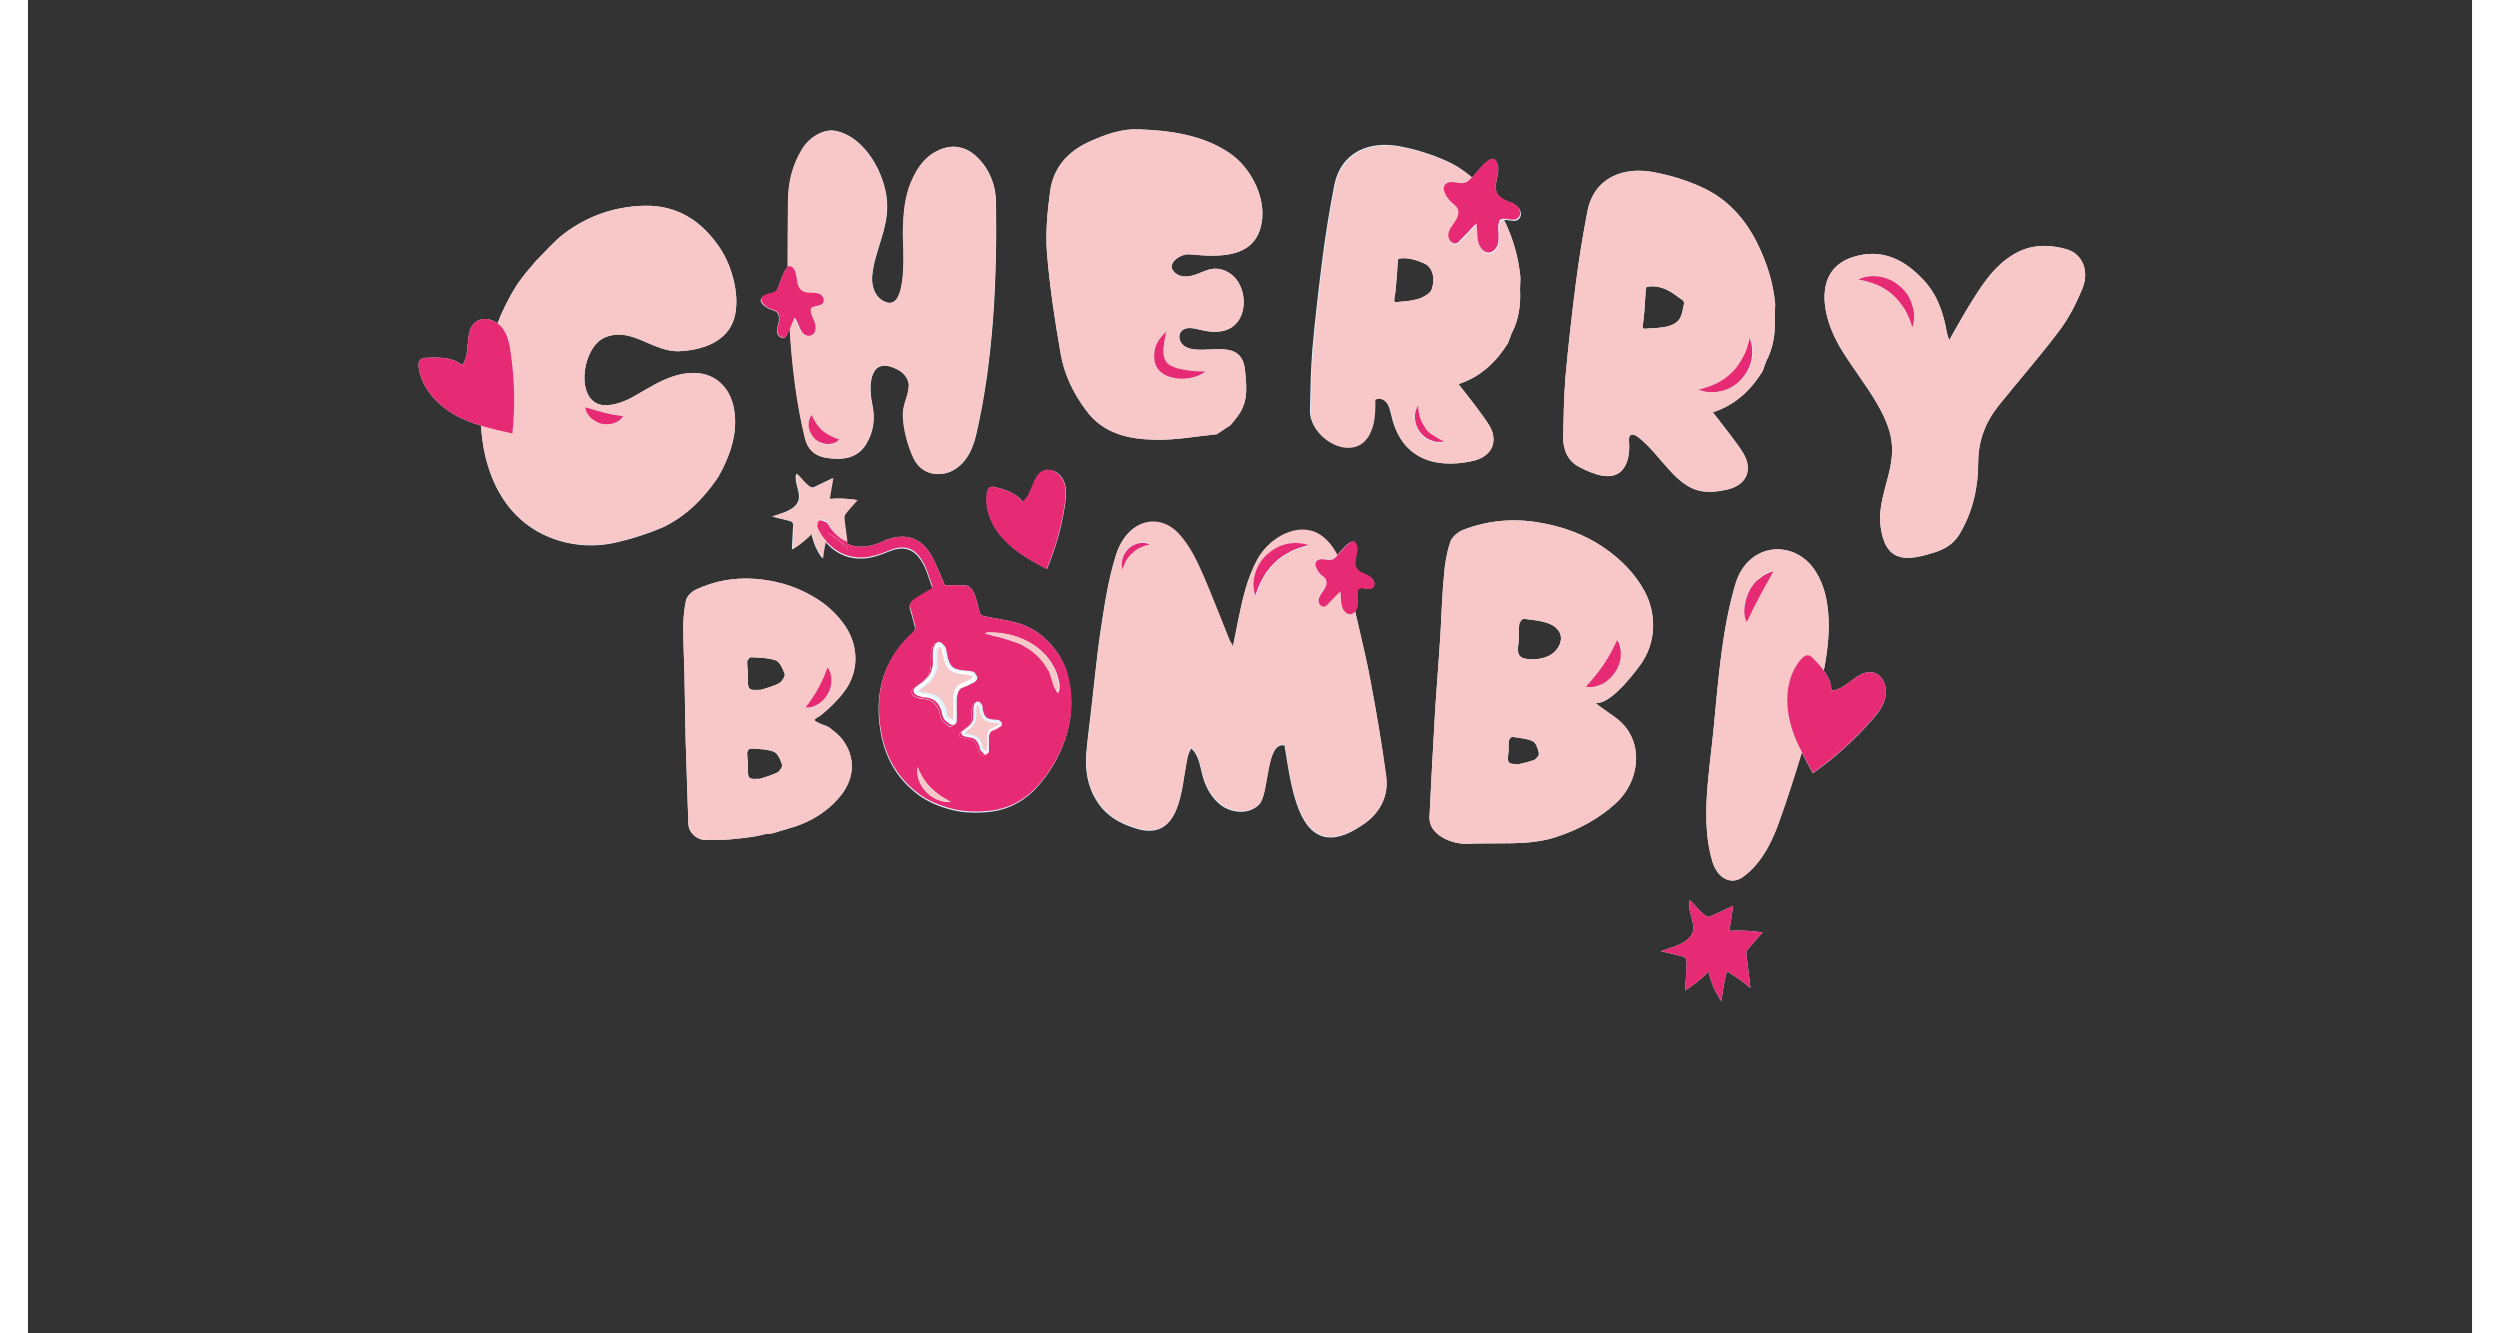 <?xml version="1.0" encoding="utf-8"?>
<!-- Generator: Adobe Illustrator 25.1.0, SVG Export Plug-In . SVG Version: 6.00 Build 0)  -->
<svg version="1.1" xmlns="http://www.w3.org/2000/svg" xmlns:xlink="http://www.w3.org/1999/xlink" x="0px" y="0px"
	width="1500" height="800" viewBox="0 0 623.6 340.2" style="enable-background:new 0 0 623.6 340.2;" xml:space="preserve">
<rect x="0" y="0" width="623.6" height="340.2" fill="#333333" stroke="none"/>
<style type="text/css">
	.st0{fill:#DFF2FD;}
	.st1{fill:none;}
	.st2{fill:#F8C7C7;}
	.st3{fill:#FFFFFF;}
	.st4{fill:#E62A73;}
	.st5{display:none;}
	.st6{display:inline;fill:#FDEEF6;}
	.st7{display:inline;fill:none;}
</style>
<g id="White">
	<path class="st0" d="M175.5,122.6c0.2-0.3,0.4-0.6,0.6-0.9c0.3-0.6,0.7-1.2,1-1.8c2.3-4.6,3.8-9.3,3.2-14.5
		c-0.7-6.3-4.9-10.8-11.8-10.2c-4.2,0.4-7.8,2.4-11.4,4.5c-2.9,1.7-5.8,3.5-9.3,3.7c-8.5,0.5-6.8-14.7-0.6-17.3
		c6.9-2.9,12.2,3.9,19.2,3.5c5.6-0.3,12-2.3,13.8-8.4c1.6-5.5-0.5-13.3-3.7-18c-4.6-6.8-10.8-10.9-19.3-10.7
		c-7.6,0.2-14.4,2.6-20.4,7.1c-2.6,2-4.8,4.6-7.2,7c-0.8,0.9-1.5,1.8-2.3,2.7c-0.1,0.2-0.3,0.3-0.4,0.5c-0.7,0.9-1.4,1.8-2.1,2.8
		c-2,3.2-3.7,6.5-5,9.9c-1.6-1.2-3.9-1.6-5.5-0.4c-3.2,2.3-1.1,7.9-3.5,11l0.7,0.9c-2.2-2.9-6.4-2.9-9.9-2.7c-0.5,0-1,0.1-1.4,0.4
		c-0.6,0.5-0.6,1.3-0.5,2.1c0.7,5.1,4.6,9.4,9.1,12c2.1,1.2,4.4,2.1,6.8,2.8c0.3,5.4,1.4,10.6,3.9,15.7c3.7,7.3,9.5,12.1,17.6,14.1
		c4.7,1.1,9.3,1,13.9-0.2c3.7-0.9,7.4-2.1,10.9-3.6C167.6,131.9,171.9,127.7,175.5,122.6z"/>
	<path class="st0" d="M395.9,119.2c3.1,1.6,8.3,3.9,11,0.6c1.6-2,1.8-4.8,1.6-7.4c0-0.4,0-0.9,0.2-1.2c0.5-0.6,1.5-0.2,2.1,0.3
		c3.1,2.4,5.4,5.6,8,8.4c4.7,5.2,8.1,6.5,14.8,5c3.5-0.8,5.8-3.2,5.1-6.7c-0.3-1.6-1.4-3.2-2.4-4.6c-2-2.8-4.2-5.5-6.4-8.4
		c5.8-1.9,9.7-5.7,12.7-10.5c0.3-0.8,0.6-1.6,0.9-2.5c1.9-3.6,2.4-7.5,2.2-11.5c0-1,0.1-2,0.1-3.1c-0.5-5.6-2.2-10.8-4.7-15.8
		c-3.2-6.3-7.8-11.3-14.4-14.2c-3.8-1.7-7.8-2.9-12-3.7c-7.7-1.4-15.1,1.4-16.8,10c-1.2,6.2-2.2,12.4-3,18.7
		c-1,7.8-1.9,15.7-2.6,23.5c-0.4,5.2-0.5,10.4-0.6,15.5C391.7,115,393,117.7,395.9,119.2z M412.2,81.6c0.1-0.6,0.1-1.3,0.2-1.9
		c0.1-0.6,0.3-6.4,0.6-6.5c3.1-0.6,5.8,0.8,8.2,2.7c0.7,0.5,1.6,0.9,1.3,1.8c-0.3,1.2-0.4,2.7-1.2,3.8c-1.2,1.7-3.7,2-5.8,2.2
		c-0.7,0-1.3,0.1-2,0.1c-0.5,0-1.3,0.3-1.5-0.2C411.9,83.1,412.2,82.1,412.2,81.6z"/>
	<path class="st0" d="M368.7,117.6c3.5-0.8,5.8-3.2,5.1-6.7c-0.3-1.6-1.4-3.1-2.4-4.5c-2-2.8-4.1-5.5-6.4-8.4
		c5.8-1.9,9.6-5.7,12.6-10.4c0.3-0.8,0.6-1.6,0.9-2.4c1.9-3.6,2.4-7.4,2.2-11.4c0-1,0.1-2,0.1-3c-0.5-5.2-1.9-10.1-4.2-14.7
		c0,0,0.1,0,0.1,0c1.3,0,2.8,0.7,3.7-0.2c0.8-0.7,0.6-2.1-0.1-2.9c-0.7-0.8-1.7-1.2-2.7-1.6s-2-0.9-2.6-1.8c-1.4-2.2,0.7-5.1,0-7.6
		c-1.1-3.7-4.3,0.8-6.5,3.3c-2-1.7-4.2-3.2-6.7-4.3c-3.8-1.7-7.7-2.9-11.9-3.7c-7.6-1.4-14.9,1.4-16.6,10c-1.2,6.1-2.2,12.3-3,18.5
		c-1,7.8-1.9,15.6-2.6,23.4c-0.4,5.1-0.5,10.3-0.6,15.4c-0.1,3,1.7,5.7,4.1,7.5c3.8,2.8,9.1,3.1,11.3-2.2c1.1-2.5,1.1-5.4,1.1-8.1
		c1.1-0.6,2.4,0,3.1,1c0.7,1,0.9,2.2,1.2,3.4C350.3,116.5,358.4,119.9,368.7,117.6z M351,76.9c-0.4,0-2,0.3-2.3,0.1
		c-0.3-0.3,0.2-2.1,0.2-2.5c0.1-1.5,0.3-3,0.4-4.5c0-0.4,0.2-4,0.4-4c2.2-0.4,4.5,0.3,6.5,1.2c1,0.4,1.8,1.3,2.1,2.4
		c0.5,1.3,0.3,2.8-0.1,4.1c-0.3,1.1-1.7,1.8-2.7,2.3C354.2,76.5,352.6,76.8,351,76.9z"/>
	<path class="st0" d="M287.8,112.2c5.2,0.1,10.4-0.9,15.5-1.4c1.2-0.8,2.3-1.5,3.5-2.3c0.8-1,1.7-2,2.4-3.1
		c2.2-3.5,1.7-7.3,1.3-11.2c-1.1-8.9-11.6-2.7-15.7-6.1c-1.1-0.9-1.4-2.6-0.5-3.6c1.1-1.2,3-0.8,4.6-0.4c2.8,0.7,6,1,8.4-0.7
		c2-1.4,2.9-3.9,2.9-6.3c0-2.2-0.7-4.4-2.1-6.1c-1.4-1.6-3.7-2.7-5.8-2.4c-1.6,0.2-3,1-4.5,1.5c-1.5,0.5-3.3,0.7-4.6-0.1
		c-3.6-2.3,0.7-5.4,3.3-5.1c7.2,0.7,15.6,1,17.9-6.5c2.2-7-2.2-15.6-7.9-19.4c-6.9-4.6-15-5.7-23.2-6c-4.4-0.2-8.6,1.4-12.6,3.2
		c-5.5,2.5-9.1,6.7-9.9,12.6c-0.7,5.2-1.2,10.6-0.8,15.8c0.7,8.6,2,17.2,3.5,25.7c0.9,5.2,3.2,10,6.4,14.3
		C274.3,110.7,280.9,112.1,287.8,112.2z"/>
	<path class="st0" d="M520.2,63.6c-4.6-1.3-9.4-1.3-13.7,1.4c-4.5,2.7-7.4,6.9-10.1,11.2c-2.1,3.3-4,6.7-6.2,10.6
		c-0.3-1-0.5-1.4-0.6-1.9c-0.8-4.9-2.4-9.6-5.8-13.3c-4.9-5.3-10.7-8.4-18.2-6c-9,2.9-8.2,12.4-5,19.6c3.9,8.9,14.4,18.6,15,28.5
		c0.5,7.6-4.3,13.9-2.7,21.9c1.6,8.3,7.1,7.4,13.7,5.3c2.8-0.9,5-2.4,6.4-4.9c3.2-5.5,4.6-11.6,4.6-17.9c0-5.6,1.8-10.3,5.2-14.6
		c5.2-6.5,10.7-12.7,15.7-19.4c2.4-3.2,4.2-6.9,5.7-10.5C526,69.1,524.2,64.8,520.2,63.6z"/>
	<path class="st0" d="M342.6,174c-0.9-5-2.1-9.8-3.2-14.7c-0.3-1.1-0.5-2.3-0.8-3.4c0.4-0.5,0.6-1.2,0.6-1.8
		c0.1-1.1-0.2-2.3,0.1-3.4c0.1-0.2,0.1-0.4,0.3-0.6c0.2-0.1,0.4-0.1,0.6-0.1c1,0,2.1,0.5,2.9-0.1c0.6-0.5,0.5-1.6-0.1-2.2
		s-1.3-0.9-2.1-1.2c-0.8-0.3-1.5-0.7-2-1.4c-1.1-1.7,0.6-3.9,0-5.8c-0.8-2.8-3.2,0.5-4.9,2.4c-1.5-2.7-3.5-5.1-6.3-6
		c-5.5-1.7-11.6,2.5-14.1,7.2c-2.7,5-3.8,10.3-4.9,15.7c-0.4,2-0.8,4-1.3,6.5c-0.4-0.8-0.6-1.1-0.8-1.4c-2.2-5.4-4.3-10.9-6.6-16.3
		c-1.8-4.1-3.7-8.2-6.7-11.3c-5.1-5.2-12.9-3.2-15.7,5.5c-2.2,6.9-3.1,14-4.2,21.1c-0.7,5.1-1.2,10.2-1.8,15.4
		c-0.5,4.8-1.2,9.6-1.6,14.3c-0.3,4.2,0.4,8.2,2.4,11.5c2.4,4.1,6,6.2,10.3,7.5c11.3,3.5,11.5-9.9,12.9-17c0.2-1.2,0.5-2.4,1.2-3.4
		c1.9,1.6,2.2,4.3,2.8,6.6c0.8,3.2,2.5,6.4,5.3,8.2s6.9,1.9,9.2-0.5c2.6-2.6,1.6-16,6.5-15.1c1.8,10.6,3.7,31.2,19.6,20.5
		c4.4-2.7,7-7.2,6.3-12.4C345.5,190.1,344.1,182,342.6,174z M332.8,139.7L332.8,139.7C332.8,139.7,332.8,139.7,332.8,139.7
		L332.8,139.7L332.8,139.7C332.8,139.7,332.8,139.7,332.8,139.7z"/>
	<path class="st0" d="M202.3,182.5c2.1-1.7,4.4-3.9,6-6.1c3.7-4.9,3.7-11.3,0.4-16.4c-2.3-3.5-5.4-6.2-9.1-8.2
		c-4.3-2.4-9-3.7-14-4.1c-5.4-0.4-10.5,0.5-15.3,2.8c-1,0.5-2.2,1.7-2.4,2.7c-0.5,2.3-0.7,4.6-0.7,7c0,4,0.2,8,0.3,12
		c0.1,5.5,0.2,11,0.3,16.6c0.2,7.1,0.5,14.3,0.7,21.4c0.1,2.3,2.2,4.2,4.5,4.1c1.1-0.1,2.3,0,3.4,0c1.8,0,3.6-0.2,5.4-0.4
		c1.7-0.2,3.5-0.4,5.2-0.8c0.4-0.1,0.8-0.2,1.2-0.3c0.3,0,0.6,0,0.9,0c0.9-0.2,1.8-0.4,2.6-0.7c1.3-0.4,2.7-0.8,4-1.2
		c4.2-1.4,8-3.7,11-7.1c3.8-4.2,4.7-9.4,1.8-14.1c-0.9-1.5-1.8-2.3-3.2-3.4c-0.5-0.4-1-0.9-1.7-1.1c-1-0.4-2.2-0.7-3-1.5
		c0.4-0.4,0.9-0.7,1.4-1C202.1,182.6,202.2,182.6,202.3,182.5z M191.2,197.1c-1.4,0.7-2.9,1.1-4.4,1.6c-2.3,0-3.3,0.6-3.1-2.8
		c0.1-1.3-0.2-2.5-0.2-3.8c0-0.4,0.5-1.1,0.8-1.1c2,0.1,4.1,0.1,6,0.8c1,0.4,1.7,2,2.1,3.3C192.6,195.6,191.8,196.8,191.2,197.1z
		 M191.7,174.3c-1.4,0.8-3.1,1.2-4.7,1.7c-2.5,0-3.5,0.6-3.3-3c0.1-1.3-0.2-2.7-0.2-4.1c0-0.4,0.6-1.2,0.9-1.2
		c2.1,0.1,4.4,0.1,6.4,0.8c1.1,0.4,1.8,2.2,2.3,3.5C193.2,172.6,192.4,173.9,191.7,174.3z M201.7,184.6c0.1,0.4,0.2,0.7,0.2,1
		C201.9,185.3,201.9,185,201.7,184.6C201.7,184.6,201.7,184.6,201.7,184.6z"/>
	<path class="st0" d="M260.3,163.7c-2.3-2.4-5.2-4.1-8.4-4.9c-2.6-0.7-5.3-1-8-1.6c-0.4-0.1-0.9-0.4-1-0.7c-0.2-0.7-0.5-1.9-0.8-3.1
		c0,0,0,0,0,0.1c0,0,0,0,0-0.1c-0.5-1.9-1.3-3.8-2.7-4c-1.1-0.1-2.2-0.1-3.4-0.1c-0.8,0-1.5,0.1-2,0.1c-1.3-2.8-2.2-5.5-3.7-8
		c-2.8-4.7-7.3-5.5-12.1-3.3c-3,1.4-6.1,2-9.3,0.6c-0.2-2-0.5-3.9-0.7-5.9c0-0.4-0.1-0.8,0-1.2c0.1-0.3,0.3-0.5,0.5-0.8
		c0.9-1.1,1.8-2.1,2.8-3.2c-2.3-0.4-4.7-0.5-7.1-0.3c0.3-1.8,0.6-3.6,0.9-5.3c-1.6,0.8-3.2,1.5-4.8,2.3c-0.1,0.1-0.3,0.1-0.5,0.1
		c-1.2-0.1-3-2.8-4-3.5c-0.6,2.3,1.2,4.6,0.6,6.7c-0.7,2.6-4.6,3.4-6.8,4.2c1.5,0.4,3,0.7,4.5,1.1c0.3,0.1,0.6,0.2,0.7,0.4
		c0.3,0.3,0.3,0.7,0.2,1.1c-0.1,1.9-0.2,3.9-0.3,5.8c1.8-1.1,3.5-2.5,5-4c0.5,2.3,1.4,4.5,2.8,6.3c0.1-1.5,0.4-2.9,0.7-4.3
		c2.8,3.3,6.5,4.8,10.9,4.2c1.8-0.3,3.5-0.9,5.2-1.6c4.7-2,7.2-0.1,9,3.3c0.9,1.7,1.4,3.7,2.1,5.5c0.3,0.9-0.5,1-1,1.3
		c-1.3,0.8-2.6,1.5-3.8,2.4c-0.8,0.6-1,1.4-0.7,2.4c0.5,1.4,0.8,2.9,1.2,4.4c0.1,0.4-0.1,1-0.4,1.3c-7.6,6.7-10,15.3-8.4,25.1
		c1.1,6.7,4.2,12.3,9.8,16.4c2.5,1.8,5.2,2.9,8.2,3.7c3.4,0.9,6.9,0.9,10.3,0.5c5.1-0.7,9.2-3.2,12.5-7.2c6.5-7.9,9.7-18,6.8-28
		C264.5,169,262.4,165.8,260.3,163.7z"/>
	<path class="st0" d="M439.3,241.7c1.1-1.3,2.2-2.6,3.3-3.8c-2.8-0.4-5.6-0.6-8.5-0.4c0.3-2.1,0.7-4.3,1-6.4
		c-1.9,0.9-3.8,1.8-5.8,2.7c-0.2,0.1-0.4,0.2-0.5,0.1c-1.5-0.1-3.6-3.4-4.8-4.2c-0.7,2.7,1.4,5.5,0.8,8c-0.9,3.1-5.5,4-8.2,5
		c1.8,0.4,3.6,0.8,5.4,1.3c0.3,0.1,0.7,0.2,0.9,0.4c0.3,0.4,0.3,0.9,0.3,1.4c-0.1,2.3-0.2,4.6-0.4,6.9c2.2-1.3,4.2-3,6-4.8
		c0.6,2.7,1.7,5.3,3.3,7.6c0.3-2.6,0.7-5.2,1.4-7.7c2.1,1.3,4.1,2.7,6,4.3c-0.3-2.7-0.7-5.4-1-8.1c-0.1-0.5-0.1-1,0-1.4
		C438.8,242.3,439,242,439.3,241.7z"/>
	<path class="st0" d="M246.8,124.3c-0.4-0.1-0.8-0.2-1.2,0c-0.6,0.2-0.8,0.9-0.9,1.6c-0.6,4.3,1.4,8.7,4.5,11.9
		c3,3.2,6.9,5.3,10.8,7.4c2.2-5.3,3.8-10.8,4.6-16.4c0.3-2,0.5-4.2-0.3-6.1c-0.8-1.9-3-3.3-4.9-2.6c-3.1,1.1-2.8,6.1-5.5,8l0.4,0.9
		C253.1,126.1,249.7,125,246.8,124.3z"/>
	<path class="st0" d="M189.3,78.9c0.6,0.2,1.3,0.4,1.8,0.8c0.6,0.7,0.6,1.7,0.4,2.7c-0.2,0.9-0.6,1.8-0.3,2.7
		c0.3,0.9,1.5,1.6,2.1,0.9c0.2-0.2,0.3-0.4,0.4-0.7c0.2-0.5,0.5-1.1,0.7-1.6c0.6,9.6,1.7,19.1,3.9,28.1c0.7,2.9,2.5,4.5,5.3,5
		c4,0.6,7.9,0.4,10.3-3.5c2-3.3,2.3-6.7,1.5-10.4c-1-4.8-0.6-12.6,6.9-8.4c1.4,0.8,2.5,2.3,2.5,3.9c-0.1,2.6-1.5,4.7-1.5,7.3
		c0,3.6,1.2,8,2.7,11.2c2.1,4.5,7.2,5,10.6,2.8c3.2-2.1,4.6-5.5,5.4-9c4.4-19.1,5.3-39.8,5-59.4c-0.1-4.1-1.6-8-4.6-11
		c-2.2-2.3-5.1-3.4-8.2-2.6c-4.6,1.2-7.2,4.8-8.9,8.9c-1.6,3.9-1.9,8.1-2,12.3c-0.1,3,1.8,22.5-5.5,17.6c-1.8-1.2-2.5-3.6-2.4-5.8
		c0.5-6.7,4.3-12.2,3.8-19.3c-0.5-7.1-5.6-16.5-13.1-18c-2.9-0.6-6.6,1.5-8.5,4.6c-2.5,4.1-3.6,8.5-3.6,13.2
		c-0.1,5.6-0.1,11.3-0.1,17.1c-1.4,0.7-2.2,5.3-3.1,6.1c-0.9,0.9-2.4,0.6-3.3,1.4C185.9,76.8,188.1,78.4,189.3,78.9z"/>
	<path class="st0" d="M402.2,139.8c-5.1-3.5-10.7-5.5-16.8-6.5c-6.6-1.1-13-0.5-19.2,1.9c-1.3,0.5-2.9,1.8-3.3,3.1
		c-0.9,2.7-1.4,5.6-1.6,8.5c-0.5,4.9-0.6,9.8-0.9,14.8c-0.4,6.8-1,13.6-1.4,20.4c-0.5,8.8-1,17.6-1.4,26.5c-0.2,4.6,5.8,6.9,9.5,6.8
		c1.6-0.1,3.3-0.1,4.9-0.1c6.2-0.1,12.2,0.3,18.1-1.7c5.5-1.8,10.9-4.7,15.2-8.7c3.7-3.5,5.7-8.7,4.8-13.8c-0.5-2.6-1.7-4.9-3.7-6.8
		c-2-1.8-4.4-3.1-6.4-4.8c3.3,0.2,7.8-5.1,10.3-8.3c0.4-0.5,0.7-0.9,0.9-1.2c4.2-5.5,4.5-13,1.3-19
		C410,146.3,406.4,142.7,402.2,139.8z M384.3,193.9c-1.3,0.5-2.7,0.8-4,1.1c-2.1-0.2-3,0.3-2.6-2.7c0.2-1.1,0-2.3,0.2-3.4
		c0-0.3,0.6-0.9,0.8-0.9c1.8,0.3,3.7,0.4,5.2,1.1c0.9,0.4,1.4,2,1.6,3.1C385.7,192.6,384.9,193.6,384.3,193.9z M389.8,166
		c-1.7,2-5.1,2.5-7.5,2.1c-2.3-0.3-2.3-1.8-2-3.9c0.2-1.7,0-3.4,0.2-5c0.1-0.5,0.8-1.4,1.2-1.3c2.7,0.4,7.1,0.5,8.8,3
		C391.7,162.5,391.1,164.6,389.8,166z"/>
	<path class="st0" d="M470.8,171.6c-3.9-0.9-6.7,4.4-10.6,4.6l-0.2,1.1c0.5-2.2-0.4-4.3-1.8-6.2c1.1-5.6,1.7-11.4,0.9-16.7
		c-0.4-3-1.3-5.8-2.8-8.3c-5.2-8.7-17.5-8-20.7,3.1c-3.4,11.6-4.3,24.2-5.5,36.6c-1,10.8-3.5,23.6-0.3,34.1c1.3,4.2,4.7,6,7.7,3.9
		c1.1-0.8,2.2-1.7,3.1-2.8c0.1,0.1,0.3,0.2,0.4,0.3c-0.1-0.1-0.3-0.2-0.4-0.3c2.7-3,4.7-7,6.2-11.3c2.1-5.8,4-11.8,5.8-17.7
		c0.9,1.8,1.9,3.6,2.8,5.3c5.6-3.9,10.6-8.5,15.1-13.6c1.6-1.8,3.2-3.9,3.5-6.3C474.4,174.9,473.1,172.1,470.8,171.6z M432.6,173.5
		c0.4,0.2,0.7,0.5,1,0.8C433.2,174,432.9,173.7,432.6,173.5z"/>
	<rect id="cadre_2_" class="st1" width="623.6" height="340.2"/>
</g>
<g id="Scene">
	<g>
		<path class="st1" d="M332.8,139.8C332.8,139.7,332.8,139.7,332.8,139.8L332.8,139.8C332.8,139.7,332.8,139.7,332.8,139.8
			L332.8,139.8L332.8,139.8z"/>
		<path class="st1" d="M203.5,137.8c-0.1-0.1-0.1-0.2-0.2-0.2c0,0,0,0.1,0.1,0.1c0.1,0.1,0.2,0.3,0.4,0.4c0,0,0,0,0,0
			C203.6,138,203.5,137.9,203.5,137.8z"/>
		<path class="st1" d="M381.7,157.9c-0.3-0.1-1.1,0.8-1.2,1.3c-0.2,1.7,0,3.4-0.2,5c-0.3,2.2-0.3,3.6,2,3.9c2.5,0.3,5.8-0.1,7.5-2.1
			c1.2-1.4,1.9-3.5,0.7-5.2C388.8,158.4,384.4,158.3,381.7,157.9z"/>
		<path class="st1" d="M383.9,189.1c-1.6-0.8-3.5-0.9-5.2-1.1c-0.2,0-0.8,0.6-0.8,0.9c-0.1,1.1,0,2.3-0.2,3.4
			c-0.4,3,0.5,2.6,2.6,2.7c1.3-0.3,2.7-0.6,4-1.1c0.6-0.3,1.4-1.3,1.3-1.7C385.3,191,384.8,189.5,383.9,189.1z"/>
		<path class="st1" d="M358.3,73.6c0.4-1.3,0.5-2.8,0.1-4.1c-0.4-1-1.1-1.9-2.1-2.4c-2-0.9-4.3-1.6-6.5-1.2c-0.2,0-0.3,3.6-0.4,4
			c-0.1,1.5-0.3,3-0.4,4.5c0,0.4-0.5,2.2-0.2,2.5c0.3,0.3,1.9,0,2.3-0.1c1.6-0.1,3.2-0.4,4.6-1C356.6,75.4,358,74.7,358.3,73.6z"/>
		<path class="st1" d="M203.6,133.2c0.4,0.2,0.6,0.8,0.9,1.2c0.3,0.5,0.7,1,1.1,1.4c-0.4-0.5-0.7-1-1-1.5c-0.3-0.4-0.4-1-0.8-1.3
			c-0.5-0.4-1.2-0.7-1.7-0.6c-0.1,0-0.2,0.1-0.3,0.3c0,0,0,0,0,0C202.3,132.6,203.1,132.9,203.6,133.2z"/>
		<path class="st1" d="M413.6,83.8c0.7,0,1.3-0.1,2-0.1c2.1-0.1,4.6-0.4,5.8-2.2c0.8-1.1,0.8-2.5,1.2-3.8c0.3-0.9-0.6-1.3-1.3-1.8
			c-2.4-1.9-5.1-3.3-8.2-2.7c-0.3,0.1-0.6,5.9-0.6,6.5c-0.1,0.6-0.1,1.3-0.2,1.9c0,0.5-0.4,1.5-0.2,2
			C412.2,84.1,413,83.8,413.6,83.8z"/>
		<path class="st1" d="M190.3,191.8c-1.8-0.7-3.9-0.6-6-0.8c-0.3,0-0.8,0.7-0.8,1.1c0,1.3,0.2,2.5,0.2,3.8c-0.2,3.4,0.8,2.8,3.1,2.8
			c1.5-0.5,3-0.9,4.4-1.6c0.6-0.3,1.4-1.5,1.3-2C192,193.9,191.3,192.2,190.3,191.8z"/>
		<path class="st1" d="M190.8,168.6c-1.9-0.7-4.2-0.7-6.4-0.8c-0.3,0-0.8,0.7-0.9,1.2c0,1.3,0.2,2.7,0.2,4.1c-0.2,3.6,0.9,3,3.3,3
			c1.6-0.6,3.2-0.9,4.7-1.7c0.7-0.4,1.5-1.6,1.3-2.2C192.6,170.8,191.9,169,190.8,168.6z"/>
		<path class="st2" d="M195.3,68.7c1.2,1.6,0.5,4.3,2,5.5c0.7,0.5,1.5,0.6,2.3,0.6c0.8,0,1.7,0,2.4,0.4c0.7,0.4,1.2,1.3,0.8,2.1
			c-0.5,0.9-1.7,0.8-2.6,1.1c-0.2,0.1-0.4,0.2-0.5,0.4c-0.1,0.2-0.1,0.4-0.1,0.6c0.1,1.1,0.8,2.1,1.1,3.2c0.3,1.1,0.2,2.5-0.8,3
			c-1,0.5-2.3-0.3-2.9-1.3c-0.6-1-0.9-2.2-1.6-3.2c-0.4,0.9-0.7,1.8-1.1,2.6c0.6,9.6,1.7,19.1,3.9,28.1c0.7,2.9,2.5,4.5,5.3,5
			c4,0.6,7.9,0.4,10.3-3.5c2-3.3,2.3-6.7,1.5-10.4c-1-4.8-0.6-12.6,6.9-8.4c1.4,0.8,2.5,2.3,2.5,3.9c-0.1,2.6-1.5,4.7-1.5,7.3
			c0,3.6,1.2,8,2.7,11.2c2.1,4.5,7.2,5,10.6,2.8c3.2-2.1,4.6-5.5,5.4-9c4.4-19.1,5.3-39.8,5-59.4c-0.1-4.1-1.6-8-4.6-11
			c-2.2-2.3-5.1-3.4-8.2-2.6c-4.6,1.2-7.2,4.8-8.9,8.9c-1.6,3.9-1.9,8.1-2,12.3c-0.1,3,1.8,22.5-5.5,17.6c-1.8-1.2-2.5-3.6-2.4-5.8
			c0.5-6.7,4.3-12.2,3.8-19.3c-0.5-7.1-5.6-16.5-13.1-18c-2.9-0.6-6.6,1.5-8.5,4.6c-2.5,4.1-3.6,8.5-3.6,13.2
			c-0.1,5.6-0.1,11.3-0.1,17.1C194.3,67.9,194.7,68,195.3,68.7z M207.1,112.2c-0.7,0.8-1.9,1.2-3,1.2c-1.1,0-2.3-0.5-3.2-1.3
			c-0.9-0.8-1.5-1.9-1.6-3c-0.2-1.1,0-2.3,0.8-3.1c0.4,1,0.9,1.7,1.3,2.4c0.5,0.6,0.9,1.2,1.4,1.6c0.5,0.4,1.1,0.8,1.8,1.2
			C205.3,111.5,206,111.9,207.1,112.2z"/>
		<path class="st2" d="M175.5,122.6c0.2-0.3,0.4-0.6,0.6-0.9c0.3-0.6,0.7-1.2,1-1.8c2.3-4.6,3.8-9.3,3.2-14.5
			c-0.7-6.3-4.9-10.8-11.8-10.2c-4.2,0.4-7.8,2.4-11.4,4.5c-2.9,1.7-5.8,3.5-9.3,3.7c-8.5,0.5-6.8-14.7-0.6-17.3
			c6.9-2.9,12.2,3.9,19.2,3.5c5.6-0.3,12-2.3,13.8-8.4c1.6-5.5-0.5-13.3-3.7-18c-4.6-6.8-10.8-10.9-19.3-10.7
			c-7.6,0.2-14.4,2.6-20.4,7.1c-2.6,2-4.8,4.6-7.2,7c-0.8,0.9-1.5,1.8-2.3,2.7c-0.1,0.2-0.3,0.3-0.4,0.5c-0.7,0.9-1.4,1.8-2.1,2.8
			c-2,3.2-3.7,6.5-5,9.9c0.4,0.3,0.7,0.6,1,0.9c1.6,1.9,2.1,4.4,2.4,6.8c1,6.7,1.1,13.6,0.4,20.3c-2.7-0.6-5.4-1.2-8-2
			c0.3,5.4,1.4,10.6,3.9,15.7c3.7,7.3,9.5,12.1,17.6,14.1c4.7,1.1,9.3,1,13.9-0.2c3.7-0.9,7.4-2.1,10.9-3.6
			C167.6,131.9,171.9,127.7,175.5,122.6z M149.5,108c-1,0.3-2.1,0.3-3.1,0.1c-1-0.2-2-0.7-2.7-1.5c-0.8-0.7-1.3-1.6-1.4-2.7l2.6,0.8
			c0.8,0.2,1.5,0.4,2.2,0.6l2.3,0.5l2.7,0.4C151.4,107.1,150.5,107.7,149.5,108z"/>
		<path class="st2" d="M147,105.3c-0.7-0.2-1.5-0.4-2.2-0.6l-2.6-0.8c0.1,1.1,0.7,2,1.4,2.7c0.8,0.7,1.7,1.2,2.7,1.5
			c1,0.2,2.1,0.2,3.1-0.1c1-0.3,1.9-0.9,2.5-1.8l-2.7-0.4L147,105.3z"/>
		<path class="st2" d="M395.9,119.2c3.1,1.6,8.3,3.9,11,0.6c1.6-2,1.8-4.8,1.6-7.4c0-0.4,0-0.9,0.2-1.2c0.5-0.6,1.5-0.2,2.1,0.3
			c3.1,2.4,5.4,5.6,8,8.4c4.7,5.2,8.1,6.5,14.8,5c3.5-0.8,5.8-3.2,5.1-6.7c-0.3-1.6-1.4-3.2-2.4-4.6c-2-2.8-4.2-5.5-6.4-8.4
			c5.8-1.9,9.7-5.7,12.7-10.5c0.3-0.8,0.6-1.6,0.9-2.5c1.9-3.6,2.4-7.5,2.2-11.5c0-1,0.1-2,0.1-3.1c-0.5-5.6-2.2-10.8-4.7-15.8
			c-3.2-6.3-7.8-11.3-14.4-14.2c-3.8-1.7-7.8-2.9-12-3.7c-7.7-1.4-15.1,1.4-16.8,10c-1.2,6.2-2.2,12.4-3,18.7
			c-1,7.8-1.9,15.7-2.6,23.5c-0.4,5.2-0.5,10.4-0.6,15.5C391.7,115,393,117.7,395.9,119.2z M431.2,97.7c1.4-0.8,2.7-1.7,3.8-2.8
			c1.1-1.1,2-2.4,2.7-3.8c0.7-1.4,1.3-3,1.7-4.8c0.8,1.7,0.9,3.7,0.4,5.6c-0.4,1.9-1.4,3.7-2.8,5.1c-1.4,1.4-3.2,2.4-5,2.8
			c-1.9,0.5-3.9,0.4-5.6-0.4C428.2,99,429.8,98.4,431.2,97.7z M412.2,81.6c0.1-0.6,0.1-1.3,0.2-1.9c0.1-0.6,0.3-6.4,0.6-6.5
			c3.1-0.6,5.8,0.8,8.2,2.7c0.7,0.5,1.6,0.9,1.3,1.8c-0.3,1.2-0.4,2.7-1.2,3.8c-1.2,1.7-3.7,2-5.8,2.2c-0.7,0-1.3,0.1-2,0.1
			c-0.5,0-1.3,0.3-1.5-0.2C411.9,83.1,412.2,82.1,412.2,81.6z"/>
		<path class="st2" d="M368.7,117.6c3.5-0.8,5.8-3.2,5.1-6.7c-0.3-1.6-1.4-3.1-2.4-4.5c-2-2.8-4.1-5.5-6.4-8.4
			c5.8-1.9,9.6-5.7,12.6-10.4c0.3-0.8,0.6-1.6,0.9-2.4c1.9-3.6,2.4-7.4,2.2-11.4c0-1,0.1-2,0.1-3c-0.5-5.2-1.9-10.1-4.2-14.7
			c-0.2,0-0.5,0-0.7,0.2c-0.2,0.2-0.3,0.5-0.4,0.7c-0.4,1.4,0,2.9-0.1,4.4c-0.1,1.5-0.9,3.1-2.3,3.3c-1.5,0.2-2.7-1.4-2.9-2.9
			c-0.3-1.5,0-3.1-0.5-4.5c-1.4,1.4-2.8,2.9-4.1,4.3c-0.2,0.3-0.5,0.5-0.8,0.7c-1.1,0.5-2.3-0.9-2.2-2.1c0.1-1.2,0.9-2.2,1.6-3.2
			c0.7-1,1.3-2.3,0.8-3.4c-0.3-0.8-1.1-1.3-1.7-1.8c-1.2-1.1-3.1-4.1-0.7-4.9c1.4-0.5,3.1,0.5,4.6-0.1c0.4-0.2,0.9-0.7,1.5-1.3
			c-2-1.7-4.2-3.2-6.7-4.3c-3.8-1.7-7.7-2.9-11.9-3.7c-7.6-1.4-14.9,1.4-16.6,10c-1.2,6.1-2.2,12.3-3,18.5c-1,7.8-1.9,15.6-2.6,23.4
			c-0.4,5.1-0.5,10.3-0.6,15.4c-0.1,3,1.7,5.7,4.1,7.5c3.8,2.8,9.1,3.1,11.3-2.2c1.1-2.5,1.1-5.4,1.1-8.1c1.1-0.6,2.4,0,3.1,1
			c0.7,1,0.9,2.2,1.2,3.4C350.3,116.5,358.4,119.9,368.7,117.6z M351,76.9c-0.4,0-2,0.3-2.3,0.1c-0.3-0.3,0.2-2.1,0.2-2.5
			c0.1-1.5,0.3-3,0.4-4.5c0-0.4,0.2-4,0.4-4c2.2-0.4,4.5,0.3,6.5,1.2c1,0.4,1.8,1.3,2.1,2.4c0.5,1.3,0.3,2.8-0.1,4.1
			c-0.3,1.1-1.7,1.8-2.7,2.3C354.2,76.5,352.6,76.8,351,76.9z M357.8,112.5c-1.1-0.4-2.1-1.2-2.8-2.2c-0.7-1-1.1-2.2-1.2-3.3
			c-0.1-1.2,0.2-2.4,0.8-3.3c0.1,1.1,0.2,2.1,0.5,3.1c0.3,0.9,0.7,1.8,1.3,2.6c0.5,0.8,1.2,1.4,2,2c0.8,0.6,1.7,1.1,2.7,1.5
			C360.1,113.1,358.9,112.9,357.8,112.5z"/>
		<path class="st2" d="M287.8,112.2c5.2,0.1,10.4-0.9,15.5-1.4c1.2-0.8,2.3-1.5,3.5-2.3c0.8-1,1.7-2,2.4-3.1
			c2.2-3.5,1.7-7.3,1.3-11.2c-1.1-8.9-11.6-2.7-15.7-6.1c-1.1-0.9-1.4-2.6-0.5-3.6c1.1-1.2,3-0.8,4.6-0.4c2.8,0.7,6,1,8.4-0.7
			c2-1.4,2.9-3.9,2.9-6.3c0-2.2-0.7-4.4-2.1-6.1c-1.4-1.6-3.7-2.7-5.8-2.4c-1.6,0.2-3,1-4.5,1.5c-1.5,0.5-3.3,0.7-4.6-0.1
			c-3.6-2.3,0.7-5.4,3.3-5.1c7.2,0.7,15.6,1,17.9-6.5c2.2-7-2.2-15.6-7.9-19.4c-6.9-4.6-15-5.7-23.2-6c-4.4-0.2-8.6,1.4-12.6,3.2
			c-5.5,2.5-9.1,6.7-9.9,12.6c-0.7,5.2-1.2,10.6-0.8,15.8c0.7,8.6,2,17.2,3.5,25.7c0.9,5.2,3.2,10,6.4,14.3
			C274.3,110.7,280.9,112.1,287.8,112.2z M287.5,89.3c0.5-2,1.6-3.5,2.9-4.7c-0.3,1.8-0.8,3.5-0.7,5c0,1.5,0.5,2.8,1.4,3.4
			c0.5,0.4,1.1,0.6,1.9,0.9c0.7,0.3,1.5,0.5,2.3,0.6c1.6,0.3,3.2,0.4,5.1,0.4c-1.4,1.1-3.3,1.7-5.2,1.8c-0.9,0.1-1.9,0-2.9-0.2
			c-0.9-0.2-1.9-0.5-2.9-1.2c-1-0.7-1.6-1.8-1.9-2.8C287.3,91.4,287.3,90.3,287.5,89.3z"/>
		<path class="st2" d="M520.2,63.6c-4.6-1.3-9.4-1.3-13.7,1.4c-4.5,2.7-7.4,6.9-10.1,11.2c-2.1,3.3-4,6.7-6.2,10.6
			c-0.3-1-0.5-1.4-0.6-1.9c-0.8-4.9-2.4-9.6-5.8-13.3c-4.9-5.3-10.7-8.4-18.2-6c-9,2.9-8.2,12.4-5,19.6c3.9,8.9,14.4,18.6,15,28.5
			c0.5,7.6-4.3,13.9-2.7,21.9c1.6,8.3,7.1,7.4,13.7,5.3c2.8-0.9,5-2.4,6.4-4.9c3.2-5.5,4.6-11.6,4.6-17.9c0-5.6,1.8-10.3,5.2-14.6
			c5.2-6.5,10.7-12.7,15.7-19.4c2.4-3.2,4.2-6.9,5.7-10.5C526,69.1,524.2,64.8,520.2,63.6z M480.8,83.5c-0.5-1.8-1.2-3.3-2-4.7
			c-0.8-1.4-1.8-2.6-3-3.6c-1.1-1-2.5-1.8-3.9-2.5c-1.5-0.6-3.1-1.1-4.9-1.4c1.6-0.9,3.6-1.1,5.5-0.7c1.9,0.3,3.7,1.2,5.2,2.5
			c1.5,1.3,2.6,3,3.1,4.9C481.4,79.8,481.4,81.8,480.8,83.5z"/>
		<path class="st2" d="M342.6,174c-0.9-5-2.1-9.8-3.2-14.7c-0.3-1.1-0.5-2.3-0.8-3.4c-0.3,0.4-0.7,0.7-1.2,0.7
			c-1.2,0.1-2.1-1.1-2.3-2.3c-0.2-1.2,0-2.4-0.4-3.5c-1.1,1.1-2.1,2.2-3.2,3.3c-0.2,0.2-0.4,0.4-0.6,0.5c-0.9,0.4-1.8-0.7-1.7-1.6
			s0.7-1.7,1.3-2.5c0.5-0.8,1-1.7,0.6-2.6c-0.3-0.6-0.9-1-1.3-1.4c-0.9-0.9-2.4-3.2-0.5-3.8c1.1-0.4,2.4,0.4,3.6-0.1
			c0.3-0.1,0.7-0.5,1.2-1.1c-1.5-2.7-3.5-5.1-6.3-6c-5.5-1.7-11.6,2.5-14.1,7.2c-2.7,5-3.8,10.3-4.9,15.7c-0.4,2-0.8,4-1.3,6.5
			c-0.4-0.8-0.6-1.1-0.8-1.4c-2.2-5.4-4.3-10.9-6.6-16.3c-1.8-4.1-3.7-8.2-6.7-11.3c-5.1-5.2-12.9-3.2-15.7,5.5
			c-2.2,6.9-3.1,14-4.2,21.1c-0.7,5.1-1.2,10.2-1.8,15.4c-0.5,4.8-1.2,9.6-1.6,14.3c-0.3,4.2,0.4,8.2,2.4,11.5
			c2.4,4.1,6,6.2,10.3,7.5c11.3,3.5,11.5-9.9,12.9-17c0.2-1.2,0.5-2.4,1.2-3.4c1.9,1.6,2.2,4.3,2.8,6.6c0.8,3.2,2.5,6.4,5.3,8.2
			c2.8,1.8,6.9,1.9,9.2-0.5c2.6-2.6,1.6-16,6.5-15.1c1.8,10.6,3.7,31.2,19.6,20.5c4.4-2.7,7-7.2,6.3-12.4
			C345.5,190.1,344.1,182,342.6,174z M332.8,139.7L332.8,139.7C332.8,139.7,332.8,139.7,332.8,139.7L332.8,139.7L332.8,139.7
			C332.8,139.7,332.8,139.7,332.8,139.7z M281.8,141c-1.1,1.1-1.9,2.5-2.5,4.2c-0.6-1.8,0-3.9,1.5-5.3c1.4-1.4,3.6-1.9,5.4-1.2
			C284.4,139.2,283,139.9,281.8,141z M322,141c-1.4,0.7-2.7,1.6-3.8,2.7c-1.1,1.1-2.1,2.3-2.9,3.7c-0.8,1.4-1.4,2.9-2,4.7
			c-0.6-1.7-0.6-3.7-0.1-5.5c0.5-1.8,1.6-3.6,3-4.9c1.4-1.3,3.2-2.3,5.1-2.7c1.9-0.4,3.8-0.4,5.5,0.4C325,139.7,323.4,140.2,322,141
			z"/>
		<path class="st2" d="M321.2,138.8c-1.9,0.4-3.6,1.4-5.1,2.7c-1.4,1.3-2.5,3.1-3,4.9c-0.5,1.8-0.6,3.8,0.1,5.5
			c0.5-1.8,1.2-3.3,2-4.7c0.8-1.4,1.8-2.6,2.9-3.7c1.1-1.1,2.4-1.9,3.8-2.7c1.4-0.7,3-1.3,4.8-1.7
			C325.1,138.5,323.1,138.4,321.2,138.8z"/>
		<path class="st2" d="M202.3,182.5c2.1-1.7,4.4-3.9,6-6.1c3.7-4.9,3.7-11.3,0.4-16.4c-2.3-3.5-5.4-6.2-9.1-8.2
			c-4.3-2.4-9-3.7-14-4.1c-5.4-0.4-10.5,0.5-15.3,2.8c-1,0.5-2.2,1.7-2.4,2.7c-0.5,2.3-0.7,4.6-0.7,7c0,4,0.2,8,0.3,12
			c0.1,5.5,0.2,11,0.3,16.6c0.2,7.1,0.5,14.3,0.7,21.4c0.1,2.3,2.2,4.2,4.5,4.1c1.1-0.1,2.3,0,3.4,0c1.8,0,3.6-0.2,5.4-0.4
			c1.7-0.2,3.5-0.4,5.2-0.8c0.4-0.1,0.8-0.2,1.2-0.3c0.3,0,0.6,0,0.9,0c0.9-0.2,1.8-0.4,2.6-0.7c1.3-0.4,2.7-0.8,4-1.2
			c4.2-1.4,8-3.7,11-7.1c3.8-4.2,4.7-9.4,1.8-14.1c-0.9-1.5-1.8-2.3-3.2-3.4c-0.5-0.4-1-0.9-1.7-1.1c-1-0.4-2.2-0.7-3-1.5
			c0.4-0.4,0.9-0.7,1.4-1C202.1,182.6,202.2,182.6,202.3,182.5z M191.2,197.1c-1.4,0.7-2.9,1.1-4.4,1.6c-2.3,0-3.3,0.6-3.1-2.8
			c0.1-1.3-0.2-2.5-0.2-3.8c0-0.4,0.5-1.1,0.8-1.1c2,0.1,4.1,0.1,6,0.8c1,0.4,1.7,2,2.1,3.3C192.6,195.6,191.8,196.8,191.2,197.1z
			 M191.7,174.3c-1.4,0.8-3.1,1.2-4.7,1.7c-2.5,0-3.5,0.6-3.3-3c0.1-1.3-0.2-2.7-0.2-4.1c0-0.4,0.6-1.2,0.9-1.2
			c2.1,0.1,4.4,0.1,6.4,0.8c1.1,0.4,1.8,2.2,2.3,3.5C193.2,172.6,192.4,173.9,191.7,174.3z M198.4,180.6c0.7-1,1.3-1.7,1.8-2.5
			c0.5-0.8,1-1.5,1.4-2.3c0.4-0.8,0.8-1.6,1.2-2.4c0.4-0.9,0.7-1.8,1.2-2.9c0.7,0.9,1,2.1,1,3.3c0,1.2-0.3,2.4-0.9,3.4
			c-0.6,1-1.4,1.9-2.4,2.6C200.7,180.3,199.6,180.7,198.4,180.6z"/>
		<path class="st2" d="M452.4,168.2c0.5-0.6,1.2-1.1,1.9-1c0.5,0.1,0.8,0.5,1.2,0.8c0.9,0.9,1.9,2,2.7,3.1
			c1.1-5.6,1.7-11.4,0.9-16.7c-0.4-3-1.3-5.8-2.8-8.3c-5.2-8.7-17.5-8-20.7,3.1c-3.4,11.6-4.3,24.2-5.5,36.6
			c-1,10.8-3.5,23.6-0.3,34.1c1.3,4.2,4.7,6,7.7,3.9c4.4-3.1,7.3-8.3,9.3-14.1c2.1-5.8,4-11.8,5.8-17.7c-1.4-2.9-2.6-5.8-3.3-9
			C448.3,177.9,449,172.1,452.4,168.2z M443.4,149.1l-1.7,3.1l-1.6,3.1c-0.5,1.1-1,2.2-1.7,3.4c-0.5-1.3-0.6-2.7-0.5-4
			c0.1-1.3,0.6-2.7,1.2-3.9c0.6-1.2,1.5-2.3,2.5-3.2c1-0.9,2.2-1.6,3.6-1.9C444.6,147,444,148,443.4,149.1z"/>
		<path class="st2" d="M203.3,137.6c-0.8-0.9-1.4-2.1-1.9-3.2c-0.2-0.4,0.2-1.4,0.5-1.6c0.1-0.2,0.2-0.3,0.3-0.3
			c0.5-0.1,1.2,0.3,1.7,0.6c0.4,0.3,0.5,0.9,0.8,1.3c0.3,0.5,0.6,1,1,1.5c0.9,1,2.1,1.9,3.4,2.4c-0.2-1.8-0.5-3.7-0.7-5.5
			c0-0.4-0.1-0.8,0-1.2c0.1-0.3,0.3-0.5,0.5-0.8c0.9-1.1,1.8-2.1,2.8-3.2c-2.3-0.4-4.7-0.5-7.1-0.3c0.3-1.8,0.6-3.6,0.9-5.3
			c-1.6,0.8-3.2,1.5-4.8,2.3c-0.1,0.1-0.3,0.1-0.5,0.1c-1.2-0.1-3-2.8-4-3.5c-0.6,2.3,1.2,4.6,0.6,6.7c-0.7,2.6-4.6,3.4-6.8,4.2
			c1.5,0.4,3,0.7,4.5,1.1c0.3,0.1,0.6,0.2,0.7,0.4c0.3,0.3,0.3,0.7,0.2,1.1c-0.1,1.9-0.2,3.9-0.3,5.8c1.8-1.1,3.5-2.5,5-4
			c0.5,2.3,1.4,4.5,2.8,6.3c0.1-1.5,0.4-2.9,0.7-4.3C203.6,137.9,203.4,137.8,203.3,137.6C203.3,137.6,203.3,137.6,203.3,137.6z"/>
		<path class="st2" d="M209.1,138.7c0-0.1,0-0.1,0-0.2C209,138.6,209,138.7,209.1,138.7z"/>
		<path class="st2" d="M201.8,132.8c-0.3,0.1-0.6,1.2-0.5,1.6c0.5,1.1,1.1,2.3,1.9,3.2c-0.8-1-1.3-2.3-1.8-3.5
			C201.4,133.7,201.6,133.2,201.8,132.8z"/>
		<path class="st2" d="M208.8,138.6c0.1,0,0.2,0.1,0.2,0.1c0,0,0-0.1,0-0.2c0-0.1,0-0.1,0-0.2c-1.3-0.5-2.5-1.4-3.4-2.4
			C206.5,137,207.5,138,208.8,138.6z"/>
		<path class="st2" d="M402.2,139.8c-5.1-3.5-10.7-5.5-16.8-6.5c-6.6-1.1-13-0.5-19.2,1.9c-1.3,0.5-2.9,1.8-3.3,3.1
			c-0.9,2.7-1.4,5.6-1.6,8.5c-0.5,4.9-0.6,9.8-0.9,14.8c-0.4,6.8-1,13.6-1.4,20.4c-0.5,8.8-1,17.6-1.4,26.5
			c-0.2,4.6,5.8,6.9,9.5,6.8c1.6-0.1,3.3-0.1,4.9-0.1c6.2-0.1,12.2,0.3,18.1-1.7c5.5-1.8,10.9-4.7,15.2-8.7
			c3.7-3.5,5.7-8.7,4.8-13.8c-0.5-2.6-1.7-4.9-3.7-6.8c-2-1.8-4.4-3.1-6.4-4.8c3.3,0.2,7.8-5.1,10.3-8.3c0.4-0.5,0.7-0.9,0.9-1.2
			c4.2-5.5,4.5-13,1.3-19C410,146.3,406.4,142.7,402.2,139.8z M384.3,193.9c-1.3,0.5-2.7,0.8-4,1.1c-2.1-0.2-3,0.3-2.6-2.7
			c0.2-1.1,0-2.3,0.2-3.4c0-0.3,0.6-0.9,0.8-0.9c1.8,0.3,3.7,0.4,5.2,1.1c0.9,0.4,1.4,2,1.6,3.1
			C385.7,192.6,384.9,193.6,384.3,193.9z M389.8,166c-1.7,2-5.1,2.5-7.5,2.1c-2.3-0.3-2.3-1.8-2-3.9c0.2-1.7,0-3.4,0.2-5
			c0.1-0.5,0.8-1.4,1.2-1.3c2.7,0.4,7.1,0.5,8.8,3C391.7,162.5,391.1,164.6,389.8,166z M406.4,167.5c-0.1,1.5-0.7,2.9-1.5,4.1
			c-0.8,1.2-1.9,2.2-3.2,2.9c-1.3,0.7-2.8,1-4.2,0.7c1-1.1,1.8-2,2.5-2.9c0.7-0.9,1.4-1.8,2-2.7c0.6-0.9,1.2-1.9,1.8-2.9
			c0.6-1,1.1-2.1,1.8-3.4C406.4,164.5,406.6,166,406.4,167.5z"/>
		<path class="st1" d="M248.1,184.2c-0.1-0.1-0.3-0.4-0.6-0.4c-0.3-0.1-0.7-0.1-1-0.1c-2.1-0.1-2.6-0.6-3-2.7l0-0.2
			c0-0.2-0.1-0.4-0.1-0.7c-0.1-0.2-0.2-0.4-0.4-0.6c-0.1-0.1-0.1-0.1-0.2-0.2c-0.2-0.2-0.4-0.3-0.7-0.2c0,0,0,0,0,0
			c-0.2,0-0.3,0.2-0.4,0.3c0.2,0,0.5,0.1,0.6,0.2c0.1,0.1,0.1,0.2,0.2,0.2c0.1,0.2,0.3,0.3,0.4,0.6c0.1,0.2,0.1,0.5,0.1,0.7l0,0.2
			c0.4,2.1,1,2.6,3,2.7c0.3,0,0.7,0.1,1,0.1c0.3,0.1,0.5,0.3,0.6,0.4c0,0.1,0.1,0.1,0.2,0.2c0.1,0.2,0.2,0.4,0.1,0.6
			c0,0.1-0.1,0.2-0.1,0.3c0.1,0,0.2-0.1,0.3-0.1c0.2-0.1,0.3-0.3,0.4-0.5c0-0.2,0-0.4-0.1-0.6C248.2,184.4,248.1,184.3,248.1,184.2z
			"/>
		<path class="st1" d="M244.7,188.6c0,0.4,0,0.8,0,1.1c0,0.3,0,0.5,0,0.8c0,0.3,0,0.6,0,0.9l0,0.7c0,0.1,0,0.2-0.1,0.3c0,0,0,0,0,0
			c0.1,0,0.1,0,0.1,0c0.3-0.1,0.4-0.3,0.4-0.6l0-0.7c0-0.4,0-0.7,0-0.9c0-0.3,0-0.5,0-0.8c0-0.4,0-0.8,0-1.1c0-0.7,0.2-1.3,0.6-1.6
			C245.1,187,244.7,187.6,244.7,188.6z"/>
		<path class="st1" d="M243.6,191.1c-0.2-0.3-0.2-0.7-0.3-1c-0.6-1.8-1.6-2.6-3.6-2.7c-0.2,0-0.5-0.1-0.9-0.3c0.4-0.4,0.7-0.6,1-0.8
			c1.4-0.9,2.1-2.2,2-3.9c0-0.6,0-1.1,0-1.7c0-0.1,0-0.1,0-0.2c-0.1-0.1-0.2-0.2-0.3-0.3c-0.1,0.4-0.2,0.6-0.3,0.8
			c0,0.6,0,1.1,0,1.7c0.1,1.7-0.7,3-2,3.9c-0.3,0.2-0.6,0.5-1,0.8c0.4,0.1,0.7,0.3,0.9,0.3c1.9,0.1,3,0.9,3.6,2.7
			c0.1,0.3,0.1,0.7,0.3,1c0.1,0.2,0.4,0.4,0.8,0.8c0-0.3,0-0.5,0-0.7C243.8,191.3,243.7,191.2,243.6,191.1z"/>
		<path class="st1" d="M245.4,186c0.2-0.1,0.4-0.2,0.6-0.2c0.4-0.1,0.8-0.4,1.3-0.6c0,0,0,0,0-0.1c-0.2,0.1-0.5,0.2-0.7,0.3
			C246,185.6,245.7,185.8,245.4,186z"/>
		<path class="st3" d="M247.8,184.8c-0.1-0.1-0.1-0.2-0.2-0.2c-0.1-0.1-0.3-0.4-0.6-0.4c-0.3-0.1-0.7-0.1-1-0.1
			c-2.1-0.1-2.6-0.6-3-2.7l0-0.2c0-0.2-0.1-0.4-0.1-0.7c-0.1-0.2-0.2-0.4-0.4-0.6c-0.1-0.1-0.1-0.1-0.2-0.2
			c-0.2-0.2-0.4-0.3-0.6-0.2c0,0.1-0.1,0.1-0.1,0.1c0,0.1-0.1,0.2-0.1,0.3c-0.1,0.2-0.2,0.4-0.2,0.7c0,0.6,0,1.2,0,1.8
			c0.1,1.4-0.5,2.4-1.7,3.3c-0.2,0.2-0.4,0.3-0.7,0.5l-0.4,0.3c-0.2,0.2-0.3,0.4-0.2,0.7c0.1,0.3,0.2,0.5,0.5,0.5
			c0.1,0,0.3,0.1,0.4,0.1c0.2,0.1,0.4,0.2,0.7,0.2c1.7,0.1,2.4,0.7,2.9,2.2c0,0.1,0.1,0.2,0.1,0.3c0,0.2,0.1,0.5,0.2,0.8
			c0.1,0.3,0.3,0.5,0.6,0.6c0.1,0.1,0.2,0.2,0.4,0.3c0.2,0.1,0.4,0.2,0.6,0.2c0.1-0.1,0.1-0.2,0.1-0.3l0-0.7c0-0.4,0-0.7,0-0.9
			c0-0.3,0-0.5,0-0.8c0-0.4,0-0.8,0-1.1c0-1,0.4-1.6,1.1-2c0.2-0.2,0.5-0.4,0.9-0.5c0.3-0.1,0.6-0.3,0.9-0.4c0.1,0,0.1-0.1,0.2-0.1
			c0.1-0.1,0.1-0.2,0.1-0.3C248,185.2,247.9,184.9,247.8,184.8z M247.2,185.2C247.2,185.2,247.2,185.2,247.2,185.2
			c-0.4,0.3-0.8,0.5-1.2,0.6c-0.2,0.1-0.4,0.1-0.6,0.2c-0.6,0.5-0.9,1.3-0.9,2.2c0,0.7,0,1.3,0,2c0,0.4,0,0.8-0.1,1.6
			c-0.2-0.2-0.3-0.3-0.5-0.4c0,0.2,0,0.4,0,0.7c-0.4-0.4-0.7-0.5-0.8-0.8c-0.2-0.3-0.2-0.7-0.3-1c-0.6-1.8-1.6-2.6-3.6-2.7
			c-0.2,0-0.5-0.1-0.9-0.3c0.4-0.4,0.7-0.6,1-0.8c1.4-0.9,2.1-2.2,2-3.9c0-0.6,0-1.1,0-1.7c0-0.2,0.1-0.5,0.3-0.8
			c0.1,0.1,0.2,0.2,0.3,0.3c0-0.2,0.1-0.4,0.2-0.7c0.2,0.3,0.4,0.4,0.5,0.6c0.1,0.2,0.1,0.5,0.1,0.8c0.5,2.4,1.3,3.1,3.7,3.3
			c0.3,0,0.6,0.1,0.9,0.1c0.1,0,0.1,0.1,0.3,0.4C247.5,185,247.4,185.1,247.2,185.2z"/>
		<path class="st3" d="M244,188.6c0,0.7,0,1.3,0,2c0,0.3,0,0.5,0,0.9c0.1,0.1,0.3,0.2,0.5,0.4c0-0.8,0-1.2,0.1-1.6c0-0.7,0-1.3,0-2
			c0-0.9,0.3-1.7,0.9-2.2C244.4,186.5,244,187.4,244,188.6z"/>
		<path class="st3" d="M247.4,184.5c-0.3-0.1-0.6-0.1-0.9-0.1c-2.4-0.1-3.2-0.9-3.7-3.3c0-0.3-0.1-0.5-0.1-0.8
			c-0.1-0.2-0.2-0.3-0.5-0.6c-0.1,0.3-0.2,0.5-0.2,0.7c0.1,0.1,0.1,0.2,0.2,0.3c0.1,0.2,0.1,0.5,0.1,0.8c0.5,2.4,1.3,3.1,3.7,3.3
			c0.3,0,0.6,0.1,0.9,0.1c0.1,0,0.1,0.1,0.3,0.3c0.2-0.1,0.3-0.2,0.5-0.3C247.5,184.6,247.5,184.5,247.4,184.5z"/>
		<path class="st2" d="M247.4,184.5c-0.3-0.1-0.6-0.1-0.9-0.1c-2.4-0.1-3.2-0.9-3.7-3.3c0-0.3-0.1-0.5-0.1-0.8
			c-0.1-0.2-0.2-0.3-0.5-0.6c-0.1,0.3-0.2,0.5-0.2,0.7c0,0.1,0,0.1,0,0.2c0,0.6,0,1.1,0,1.7c0.1,1.7-0.7,3-2,3.9
			c-0.3,0.2-0.6,0.5-1,0.8c0.4,0.1,0.7,0.3,0.9,0.3c1.9,0.1,3,0.9,3.6,2.7c0.1,0.3,0.1,0.7,0.3,1c0.1,0.1,0.2,0.2,0.3,0.4
			c0.1,0.1,0.3,0.2,0.5,0.4c0-0.8,0-1.2,0.1-1.6c0-0.7,0-1.3,0-2c0-0.9,0.3-1.7,0.9-2.2c0.3-0.2,0.6-0.4,1.1-0.6
			c0.2-0.1,0.5-0.2,0.7-0.3c0.2-0.1,0.3-0.2,0.5-0.3C247.5,184.6,247.5,184.5,247.4,184.5z"/>
		<path class="st1" d="M237,178.3c0-1.3,0.4-2.1,1.1-2.7c-1,0.6-1.5,1.5-1.6,3c0,0.6,0,1.2,0,1.8c0,0.4,0,0.9,0,1.3
			c0,0.4,0,0.9,0,1.5l0,1.1c0,0.3-0.1,0.5-0.3,0.7c0,0,0.1,0,0.1,0c0.4-0.2,0.7-0.6,0.7-1l0-1.1c0-0.6,0-1,0-1.5c0-0.4,0-0.9,0-1.3
			C237,179.5,237,178.9,237,178.3z"/>
		<path class="st1" d="M234.6,182.7c-0.2-0.5-0.3-1.1-0.4-1.6c-0.9-2.9-2.6-4.1-5.6-4.3c-0.4,0-0.7-0.2-1.4-0.4
			c0.7-0.6,1.2-1,1.6-1.3c2.2-1.5,3.3-3.5,3.2-6.2c0-0.9-0.1-1.8,0-2.7c0-0.2,0.1-0.4,0.2-0.7c-0.1-0.1-0.2-0.2-0.3-0.3
			c-0.2,0.6-0.4,1-0.4,1.3c0,0.9,0,1.8,0,2.7c0.1,2.7-1.1,4.7-3.2,6.2c-0.5,0.3-0.9,0.7-1.6,1.3c0.7,0.2,1.1,0.4,1.4,0.4
			c3.1,0.2,4.7,1.4,5.6,4.3c0.2,0.5,0.2,1.1,0.4,1.6c0.2,0.3,0.6,0.6,1.3,1.2c0-0.3,0-0.5,0-0.7C235,183.1,234.7,182.9,234.6,182.7z
			"/>
		<path class="st1" d="M237.5,174.6c0.3-0.2,0.7-0.3,1.1-0.5c0.6-0.2,1.2-0.6,2-0.9c0,0,0,0,0-0.1c-0.5,0.3-1,0.5-1.4,0.7
			C238.4,174,237.9,174.3,237.5,174.6z"/>
		<path class="st1" d="M231.6,164c0.4-0.1,0.8,0.1,1.1,0.4c0.1,0.1,0.2,0.2,0.3,0.3c0.2,0.3,0.5,0.5,0.6,0.9
			c0.1,0.4,0.2,0.7,0.2,1.1l0.1,0.3c0.6,3.3,1.5,4.1,4.8,4.3c0.5,0,1,0.1,1.6,0.2c0.5,0.1,0.8,0.4,0.9,0.7c0.1,0.1,0.1,0.2,0.2,0.3
			c0.2,0.3,0.3,0.6,0.2,0.9c0,0.2-0.2,0.4-0.3,0.6c0.1,0,0.2-0.1,0.2-0.1c0.3-0.1,0.5-0.4,0.6-0.8c0.1-0.3,0-0.7-0.2-0.9
			c-0.1-0.1-0.2-0.2-0.2-0.3c-0.2-0.2-0.4-0.6-0.9-0.7c-0.5-0.1-1-0.2-1.6-0.2c-3.3-0.2-4.2-1-4.8-4.3l-0.1-0.3
			c0-0.3-0.1-0.7-0.2-1.1c-0.1-0.4-0.4-0.6-0.6-0.9c-0.1-0.1-0.2-0.2-0.3-0.3c-0.3-0.3-0.7-0.5-1.1-0.4c0,0,0,0,0,0
			c-0.3,0-0.5,0.2-0.6,0.4C231.5,164,231.6,164,231.6,164C231.6,164,231.6,164,231.6,164z"/>
		<path class="st3" d="M236.5,183.2c0-0.6,0-1,0-1.5c0-0.4,0-0.9,0-1.3c0-0.6,0-1.2,0-1.8c0-1.5,0.5-2.5,1.6-3
			c0.3-0.3,0.8-0.5,1.3-0.7c0.5-0.2,1-0.4,1.5-0.7c0.1-0.1,0.3-0.1,0.4-0.2c0.2-0.2,0.3-0.3,0.3-0.6c0.1-0.3,0-0.7-0.2-0.9
			c-0.1-0.1-0.2-0.2-0.2-0.3c-0.2-0.2-0.4-0.6-0.9-0.7c-0.5-0.1-1-0.2-1.6-0.2c-3.3-0.2-4.2-1-4.8-4.3l-0.1-0.3
			c0-0.3-0.1-0.7-0.2-1.1c-0.1-0.4-0.4-0.6-0.6-0.9c-0.1-0.1-0.2-0.2-0.3-0.3c-0.3-0.3-0.7-0.5-1.1-0.4c0,0,0,0,0,0c0,0-0.1,0-0.1,0
			c-0.1,0.1-0.2,0.2-0.2,0.4c-0.1,0.2-0.1,0.3-0.2,0.5c-0.1,0.3-0.3,0.7-0.3,1.1c0,0.9,0,1.9,0,2.8c0.1,2.2-0.8,3.9-2.8,5.2
			c-0.3,0.2-0.7,0.5-1.1,0.8l-0.6,0.5c-0.3,0.3-0.5,0.7-0.4,1.1c0.1,0.4,0.4,0.7,0.8,0.9c0.2,0.1,0.4,0.1,0.6,0.2
			c0.4,0.1,0.7,0.2,1.1,0.3c2.6,0.2,3.9,1.1,4.6,3.6c0.1,0.2,0.1,0.4,0.1,0.5c0.1,0.4,0.2,0.8,0.4,1.2c0.2,0.4,0.5,0.7,0.9,1
			c0.2,0.1,0.4,0.3,0.6,0.5c0.3,0.2,0.6,0.3,1,0.3c0,0,0.1,0,0.1,0c0.2-0.2,0.3-0.4,0.3-0.7L236.5,183.2z M235.9,178.2
			c0,1,0,2.1,0,3.1c0,0.7,0,1.3-0.1,2.5c-0.2-0.2-0.3-0.3-0.5-0.4c0,0.2,0,0.5,0,0.7c-0.7-0.6-1.1-0.9-1.3-1.2
			c-0.2-0.5-0.3-1.1-0.4-1.6c-0.9-2.9-2.6-4.1-5.6-4.3c-0.4,0-0.7-0.2-1.4-0.4c0.7-0.6,1.2-1,1.6-1.3c2.2-1.5,3.3-3.5,3.2-6.2
			c0-0.9-0.1-1.8,0-2.7c0-0.4,0.2-0.7,0.4-1.3c0.1,0.1,0.2,0.2,0.3,0.3c0.1-0.2,0.1-0.4,0.2-0.6c0.4,0.4,0.6,0.7,0.7,0.9
			c0.1,0.4,0.2,0.8,0.2,1.2c0.7,3.8,2,5,5.8,5.2c0.5,0,1,0.1,1.4,0.2c0.1,0,0.2,0.2,0.5,0.6c-0.2,0.1-0.4,0.2-0.5,0.3c0,0,0,0,0,0.1
			c-0.8,0.4-1.4,0.7-2,0.9c-0.4,0.1-0.8,0.3-1.1,0.5C236.4,175.5,236,176.7,235.9,178.2z"/>
		<path class="st3" d="M232.8,167.3c0.7,3.8,2,5,5.8,5.2c0.5,0,1,0.1,1.4,0.2c0.1,0,0.2,0.2,0.5,0.5c0.2-0.1,0.4-0.2,0.5-0.3
			c-0.3-0.4-0.4-0.6-0.5-0.6c-0.5-0.1-1-0.1-1.4-0.2c-3.8-0.2-5.1-1.4-5.8-5.2c-0.1-0.4-0.1-0.8-0.2-1.2c-0.1-0.3-0.4-0.5-0.7-0.9
			c-0.1,0.3-0.2,0.5-0.2,0.6c0.2,0.2,0.4,0.4,0.5,0.6C232.7,166.4,232.7,166.9,232.8,167.3z"/>
		<path class="st3" d="M235.4,178.6c0,1,0,2.1,0,3.1c0,0.5,0,1-0.1,1.8c0.1,0.1,0.3,0.2,0.5,0.4c0-1.2,0.1-1.9,0.1-2.5
			c0-1,0-2.1,0-3.1c0-1.5,0.5-2.8,1.6-3.6C236.1,175.4,235.5,176.8,235.4,178.6z"/>
		<path class="st2" d="M240.6,172.3c-0.5-0.1-1-0.1-1.4-0.2c-3.8-0.2-5.1-1.4-5.8-5.2c-0.1-0.4-0.1-0.8-0.2-1.2
			c-0.1-0.3-0.4-0.5-0.7-0.9c-0.1,0.3-0.2,0.5-0.2,0.6c-0.1,0.3-0.2,0.5-0.2,0.7c0,0.9,0,1.8,0,2.7c0.1,2.7-1.1,4.7-3.2,6.2
			c-0.5,0.3-0.9,0.7-1.6,1.3c0.7,0.2,1.1,0.4,1.4,0.4c3.1,0.2,4.7,1.4,5.6,4.3c0.2,0.5,0.2,1.1,0.4,1.6c0.1,0.3,0.4,0.4,0.8,0.8
			c0.1,0.1,0.3,0.2,0.5,0.4c0-1.2,0.1-1.9,0.1-2.5c0-1,0-2.1,0-3.1c0-1.5,0.5-2.8,1.6-3.6c0.4-0.3,0.9-0.6,1.6-0.8
			c0.5-0.1,0.9-0.4,1.4-0.7c0.2-0.1,0.4-0.2,0.5-0.3C240.7,172.5,240.7,172.3,240.6,172.3z"/>
		<path class="st4" d="M260.3,163.7c-2.3-2.4-5.2-4.1-8.4-4.9c-2.6-0.7-5.3-1-8-1.6c-0.4-0.1-0.9-0.4-1-0.7
			c-0.2-0.7-0.5-1.9-0.8-3.1c-0.1-0.2-0.2-0.4-0.3-0.5v0c0.1,0.2,0.2,0.4,0.3,0.5c-0.5-1.9-1.3-3.8-2.7-4c-1.1-0.1-2.2-0.1-3.4-0.1
			c-0.8,0-1.5,0.1-2,0.1c-1.3-2.8-2.2-5.5-3.7-8c-2.8-4.7-7.3-5.5-12.1-3.3c-3,1.4-6.1,2-9.3,0.6c0.1,0.3,0.3,1.2,0.4,1.4
			c-1.7-1.2-3.4-3.2-5.3-4.1c-0.1,0.7-0.2,1.4-0.3,2.1c-0.1-0.1-0.1-0.1-0.2-0.2c0,0,0,0,0,0c2.8,3.3,6.5,4.8,10.9,4.2
			c1.8-0.3,3.5-0.9,5.2-1.6c4.7-2,7.2-0.1,9,3.3c0.9,1.7,1.4,3.7,2.1,5.5c0.3,0.9-0.5,1-1,1.3c-1.3,0.8-2.6,1.5-3.8,2.4
			c-0.8,0.6-1,1.4-0.7,2.4c0.5,1.4,0.8,2.9,1.2,4.4c0.1,0.4-0.1,1-0.4,1.3c-7.6,6.7-10,15.3-8.4,25.1c1.1,6.7,4.2,12.3,9.8,16.4
			c2.5,1.8,5.2,2.9,8.2,3.7c3.4,0.9,6.9,0.9,10.3,0.5c5.1-0.7,9.2-3.2,12.5-7.2c6.5-7.9,9.7-18,6.8-28
			C264.5,169,262.4,165.8,260.3,163.7z M227,195.7c1.7,4.4,4.7,7,8.5,8.9C230.7,205,226.2,200.3,227,195.7z M237,182.9l0,1.1
			c0,0.4-0.3,0.8-0.7,1c0,0-0.1,0-0.1,0c-0.1,0.1-0.2,0.2-0.4,0.3c-0.1,0-0.2,0.1-0.2,0.1c-0.3,0.1-0.7,0-1-0.3
			c-0.2-0.2-0.4-0.4-0.6-0.5c-0.4-0.3-0.7-0.6-0.9-1c-0.2-0.4-0.3-0.8-0.4-1.2c0-0.2-0.1-0.4-0.1-0.5c-0.8-2.5-2-3.4-4.6-3.6
			c-0.4,0-0.7-0.1-1.1-0.3c-0.2-0.1-0.4-0.1-0.6-0.2c-0.4-0.1-0.7-0.5-0.8-0.9c-0.1-0.4,0.1-0.8,0.4-1.1l0.6-0.5
			c0.4-0.3,0.7-0.6,1.1-0.8c2-1.4,2.8-3,2.8-5.2c0-0.9-0.1-1.9,0-2.8c0-0.4,0.1-0.8,0.3-1.1c0.1-0.1,0.1-0.3,0.2-0.5
			c0.1-0.3,0.4-0.6,0.7-0.7c0.2-0.2,0.4-0.3,0.6-0.4c0,0,0,0,0,0c0.4-0.1,0.8,0.1,1.1,0.4c0.1,0.1,0.2,0.2,0.3,0.3
			c0.2,0.3,0.5,0.5,0.6,0.9c0.1,0.4,0.2,0.7,0.2,1.1l0.1,0.3c0.6,3.3,1.5,4.1,4.8,4.3c0.5,0,1,0.1,1.6,0.2c0.5,0.1,0.8,0.4,0.9,0.7
			c0.1,0.1,0.1,0.2,0.2,0.3c0.2,0.3,0.3,0.6,0.2,0.9c-0.1,0.3-0.3,0.6-0.6,0.8c-0.1,0-0.2,0.1-0.2,0.1c-0.1,0.1-0.2,0.2-0.3,0.2
			c-0.2,0.1-0.5,0.2-0.7,0.3c-0.5,0.3-0.9,0.5-1.5,0.7c-0.3,0.1-0.5,0.2-0.8,0.3c-0.7,0.6-1,1.4-1.1,2.7c0,0.6,0,1.2,0,1.8
			c0,0.4,0,0.9,0,1.3C237.1,181.8,237,182.3,237,182.9z M248,185.5c-0.1,0-0.2,0.1-0.3,0.1c-0.1,0.1-0.2,0.2-0.2,0.2
			c-0.2,0.1-0.3,0.1-0.4,0.2c-0.3,0.2-0.6,0.3-0.9,0.4c-0.1,0-0.2,0.1-0.4,0.2c-0.4,0.4-0.6,0.9-0.6,1.6c0,0.4,0,0.8,0,1.1
			c0,0.3,0,0.5,0,0.8c0,0.3,0,0.6,0,0.9l0,0.7c0,0.3-0.2,0.5-0.4,0.6c0,0-0.1,0-0.1,0c0,0,0,0,0,0c-0.1,0.1-0.2,0.2-0.3,0.3
			c0,0-0.1,0-0.1,0c-0.2,0-0.4,0-0.6-0.2c-0.1-0.1-0.3-0.2-0.4-0.3c-0.2-0.2-0.5-0.4-0.6-0.6c-0.1-0.3-0.2-0.5-0.2-0.8
			c0-0.1,0-0.2-0.1-0.3c-0.5-1.5-1.3-2.1-2.9-2.2c-0.2,0-0.5-0.1-0.7-0.2c-0.1,0-0.2-0.1-0.4-0.1c-0.2-0.1-0.4-0.3-0.5-0.5
			c0-0.3,0-0.5,0.2-0.7l0.4-0.3c0.3-0.2,0.5-0.4,0.7-0.5c1.2-0.9,1.8-1.9,1.7-3.3c0-0.6,0-1.2,0-1.8c0-0.3,0.1-0.5,0.2-0.7
			c0-0.1,0.1-0.2,0.1-0.3c0.1-0.2,0.3-0.4,0.5-0.5c0,0,0,0,0,0c0,0,0,0,0.1,0c0.1-0.2,0.2-0.3,0.4-0.3c0,0,0,0,0,0
			c0.3,0,0.5,0,0.7,0.2c0.1,0.1,0.1,0.2,0.2,0.2c0.1,0.2,0.3,0.3,0.4,0.6c0.1,0.2,0.1,0.5,0.1,0.7l0,0.2c0.4,2.1,1,2.6,3,2.7
			c0.3,0,0.7,0.1,1,0.1c0.3,0.1,0.5,0.3,0.6,0.4c0,0.1,0.1,0.1,0.2,0.2c0.1,0.2,0.2,0.4,0.1,0.6C248.4,185.3,248.2,185.4,248,185.5z
			 M262.9,176.8c-0.1,0-0.1,0-0.2-0.1c-0.3-0.5-0.5-1-0.8-1.5c-0.3-1.1-0.7-2.1-1-3.2c-0.1-0.2-0.1-0.3-0.2-0.5c0,0,0,0,0,0l0,0
			c0,0,0,0,0-0.1c-0.1-0.1-0.1-0.1-0.2-0.2c-1.6-3.1-4-5.1-6.8-6.6c-0.1-0.1-0.3-0.1-0.4-0.2c-0.2-0.1-0.5-0.2-0.7-0.3
			c-0.2-0.1-0.4-0.2-0.6-0.2c-0.3-0.1-0.6-0.2-0.9-0.3c-0.9-0.3-1.9-0.6-2.8-0.9c-1.3-0.3-2.7-0.6-4-1c0.3-0.3,0.6-0.3,0.9-0.3
			c4.1,0,8,0.9,11.5,3.2c0.8,0.5,1.5,1.1,2.1,1.7c0.7,0.6,1.3,1.3,1.8,2c0.5,0.7,1,1.5,1.4,2.3c0,0,0,0,0,0c0.4,0.8,0.7,1.7,0.9,2.6
			C263.2,174.2,263.5,175.5,262.9,176.8z"/>
		<path class="st3" d="M235.1,184.7c-0.2-0.2-0.4-0.4-0.6-0.5c-0.4-0.3-0.7-0.6-0.9-1c-0.2-0.4-0.3-0.8-0.4-1.2
			c0-0.2-0.1-0.4-0.1-0.5c-0.8-2.5-2-3.4-4.6-3.6c-0.4,0-0.7-0.1-1.1-0.3c-0.2-0.1-0.4-0.1-0.6-0.2c-0.4-0.1-0.7-0.5-0.8-0.9
			c-0.1-0.4,0.1-0.8,0.4-1.1l0.6-0.5c0.4-0.3,0.7-0.6,1.1-0.8c2-1.4,2.8-3,2.8-5.2c0-0.9-0.1-1.9,0-2.8c0-0.4,0.1-0.8,0.3-1.1
			c0.1-0.1,0.1-0.3,0.2-0.5c0-0.1,0.1-0.3,0.2-0.4c-0.3,0.1-0.6,0.4-0.7,0.7c-0.1,0.2-0.1,0.3-0.2,0.5c-0.1,0.3-0.3,0.7-0.3,1.1
			c0,0.9,0,1.9,0,2.8c0.1,2.2-0.8,3.9-2.8,5.2c-0.3,0.2-0.7,0.5-1.1,0.8l-0.6,0.5c-0.3,0.3-0.5,0.7-0.4,1.1c0.1,0.4,0.4,0.7,0.8,0.9
			c0.2,0.1,0.4,0.1,0.6,0.2c0.4,0.1,0.7,0.2,1.1,0.3c2.6,0.2,3.9,1.1,4.6,3.6c0.1,0.2,0.1,0.4,0.1,0.5c0.1,0.4,0.2,0.8,0.4,1.2
			c0.2,0.4,0.5,0.7,0.9,1c0.2,0.1,0.4,0.3,0.6,0.5c0.3,0.2,0.6,0.3,1,0.3c0.1,0,0.2,0,0.2-0.1c0.2-0.1,0.3-0.2,0.4-0.3
			c0,0-0.1,0-0.1,0C235.7,185,235.4,184.9,235.1,184.7z"/>
		<path class="st3" d="M239.4,174.9c-0.5,0.2-0.9,0.4-1.3,0.7c0.2-0.1,0.5-0.2,0.8-0.3c0.5-0.2,1-0.4,1.5-0.7
			c0.2-0.1,0.4-0.2,0.7-0.3c0.1,0,0.2-0.1,0.3-0.2c-0.1,0.1-0.3,0.1-0.4,0.2C240.4,174.5,239.9,174.8,239.4,174.9z"/>
		<path class="st3" d="M246.7,186.2c-0.4,0.1-0.6,0.3-0.9,0.5c0.1-0.1,0.2-0.1,0.4-0.2c0.3-0.1,0.6-0.3,0.9-0.4
			c0.1-0.1,0.3-0.1,0.4-0.2c0.1,0,0.2-0.1,0.2-0.2c-0.1,0-0.1,0.1-0.2,0.1C247.3,185.9,247,186.1,246.7,186.2z"/>
		<path class="st3" d="M243.6,192c-0.2-0.2-0.5-0.4-0.6-0.6c-0.1-0.3-0.2-0.5-0.2-0.8c0-0.1,0-0.2-0.1-0.3c-0.5-1.5-1.3-2.1-2.9-2.2
			c-0.2,0-0.5-0.1-0.7-0.2c-0.1,0-0.2-0.1-0.4-0.1c-0.2-0.1-0.4-0.3-0.5-0.5c0-0.3,0-0.5,0.2-0.7l0.4-0.3c0.3-0.2,0.5-0.4,0.7-0.5
			c1.2-0.9,1.8-1.9,1.7-3.3c0-0.6,0-1.2,0-1.8c0-0.3,0.1-0.5,0.2-0.7c0-0.1,0.1-0.2,0.1-0.3c0-0.1,0.1-0.1,0.1-0.1c0,0,0,0-0.1,0
			c0,0,0,0,0,0c-0.3,0-0.5,0.2-0.5,0.5c0,0.1-0.1,0.2-0.1,0.3c-0.1,0.2-0.2,0.4-0.2,0.7c0,0.6,0,1.2,0,1.8c0.1,1.4-0.5,2.4-1.7,3.3
			c-0.2,0.2-0.4,0.3-0.7,0.5l-0.4,0.3c-0.2,0.2-0.3,0.4-0.2,0.7c0.1,0.3,0.2,0.5,0.5,0.5c0.1,0,0.3,0.1,0.4,0.1
			c0.2,0.1,0.4,0.2,0.7,0.2c1.7,0.1,2.4,0.7,2.9,2.2c0,0.1,0.1,0.2,0.1,0.3c0,0.2,0.1,0.5,0.2,0.8c0.1,0.3,0.3,0.5,0.6,0.6
			c0.1,0.1,0.2,0.2,0.4,0.3c0.2,0.1,0.4,0.2,0.6,0.2c0.1,0,0.1,0,0.1,0c0.1-0.1,0.2-0.2,0.3-0.3c-0.2,0-0.4,0-0.6-0.2
			C243.8,192.2,243.7,192.1,243.6,192z"/>
		<path class="st2" d="M261.8,170.5C261.8,170.4,261.8,170.4,261.8,170.5c-0.4-0.8-0.9-1.6-1.4-2.3c-0.5-0.7-1.1-1.4-1.8-2
			c-0.7-0.6-1.4-1.2-2.1-1.7c-3.5-2.3-7.3-3.2-11.5-3.2c-0.3,0-0.6,0.1-0.9,0.3c1.3,0.3,2.7,0.6,4,1c1,0.2,1.9,0.5,2.8,0.9
			c0.3,0.1,0.6,0.2,0.9,0.3c0.2,0.1,0.4,0.2,0.6,0.2c0.2,0.1,0.5,0.2,0.7,0.3c0.1,0.1,0.3,0.1,0.4,0.2c2.8,1.4,5.1,3.5,6.8,6.6
			c0.1,0.1,0.1,0.1,0.2,0.2c0,0,0,0,0,0.1l0,0c0,0,0,0,0,0c0.1,0.2,0.1,0.3,0.2,0.5c0.3,1.1,0.7,2.1,1,3.2c0.3,0.5,0.5,1,0.8,1.5
			c0.1,0.1,0.1,0.1,0.2,0.1c0.6-1.3,0.3-2.5-0.2-3.8C262.5,172.1,262.2,171.2,261.8,170.5z"/>
		<path class="st2" d="M227,195.7c-0.8,4.6,3.7,9.3,8.5,8.9C231.7,202.7,228.6,200.1,227,195.7z"/>
	</g>
	<path class="st4" d="M147,105.3c-0.7-0.2-1.5-0.4-2.2-0.6l-2.6-0.8c0.1,1.1,0.7,2,1.4,2.7c0.8,0.7,1.7,1.2,2.7,1.5
		c1,0.2,2.1,0.2,3.1-0.1c1-0.3,1.9-0.9,2.5-1.8l-2.7-0.4L147,105.3z"/>
	<path class="st4" d="M431.9,99.8c1.9-0.4,3.7-1.4,5-2.8c1.4-1.4,2.4-3.2,2.8-5.1c0.4-1.9,0.3-3.9-0.4-5.6c-0.4,1.8-0.9,3.4-1.7,4.8
		c-0.7,1.4-1.6,2.7-2.7,3.8c-1.1,1.1-2.3,2-3.8,2.8c-1.4,0.7-3,1.3-4.8,1.7C428.1,100.2,430.1,100.2,431.9,99.8z"/>
	<path class="st4" d="M321.2,138.8c-1.9,0.4-3.6,1.4-5.1,2.7c-1.4,1.3-2.5,3.1-3,4.9c-0.5,1.8-0.6,3.8,0.1,5.5
		c0.5-1.8,1.2-3.3,2-4.7c0.8-1.4,1.8-2.6,2.9-3.7c1.1-1.1,2.4-1.9,3.8-2.7c1.4-0.7,3-1.3,4.8-1.7
		C325.1,138.5,323.1,138.4,321.2,138.8z"/>
	<path class="st4" d="M280.8,140c-1.4,1.4-2.1,3.5-1.5,5.3c0.5-1.8,1.3-3.2,2.5-4.2c1.1-1.1,2.6-1.8,4.4-2.2
		C284.4,138.1,282.3,138.6,280.8,140z"/>
	<path class="st4" d="M439.3,241.7c1.1-1.3,2.2-2.6,3.3-3.8c-2.8-0.4-5.6-0.6-8.5-0.4c0.3-2.1,0.7-4.3,1-6.4
		c-1.9,0.9-3.8,1.8-5.8,2.7c-0.2,0.1-0.4,0.2-0.5,0.1c-1.5-0.1-3.6-3.4-4.8-4.2c-0.7,2.7,1.4,5.5,0.8,8c-0.9,3.1-5.5,4-8.2,5
		c1.8,0.4,3.6,0.8,5.4,1.3c0.3,0.1,0.7,0.2,0.9,0.4c0.3,0.4,0.3,0.9,0.3,1.4c-0.1,2.3-0.2,4.6-0.4,6.9c2.2-1.3,4.2-3,6-4.8
		c0.6,2.7,1.7,5.3,3.3,7.6c0.3-2.6,0.7-5.2,1.4-7.7c2.1,1.3,4.1,2.7,6,4.3c-0.3-2.7-0.7-5.4-1-8.1c-0.1-0.5-0.1-1,0-1.4
		C438.8,242.3,439,242,439.3,241.7z"/>
	<path class="st4" d="M259.2,120c-3.1,1.1-2.8,6.1-5.5,8l0.4,0.9c-1-2.8-4.4-3.9-7.4-4.6c-0.4-0.1-0.8-0.2-1.2,0
		c-0.6,0.2-0.8,0.9-0.9,1.6c-0.6,4.3,1.4,8.7,4.5,11.9c3,3.2,6.9,5.3,10.8,7.4c2.2-5.3,3.8-10.8,4.6-16.4c0.3-2,0.5-4.2-0.3-6.1
		C263.3,120.8,261.1,119.3,259.2,120z"/>
	<path class="st4" d="M209.2,139.6c0-0.3-0.1-0.6-0.1-0.9c0,0,0-0.1,0-0.2c0-0.1,0-0.2,0-0.2c0,0,0,0,0,0c-1.3-0.5-2.5-1.4-3.4-2.4
		c-0.4-0.4-0.8-0.9-1.1-1.4c-0.3-0.4-0.5-1-0.9-1.2c-0.5-0.3-1.3-0.6-1.8-0.5c0,0,0,0,0,0c-0.3,0.1-0.6,1.2-0.5,1.6
		c0.5,1.1,1.1,2.3,1.9,3.2c0.1,0.1,0.1,0.2,0.2,0.2c0.1,0.1,0.2,0.2,0.2,0.2c0.1-0.7,0.3-1.4,0.5-2C206,137,207.6,138.2,209.2,139.6
		z"/>
	<path class="st4" d="M120.8,83.4c-0.3-0.3-0.6-0.6-1-0.9c-1.6-1.2-3.9-1.6-5.5-0.4c-3.2,2.3-1.1,7.9-3.5,11l0.7,0.9
		c-2.2-2.9-6.4-2.9-9.9-2.7c-0.5,0-1,0.1-1.4,0.4c-0.6,0.5-0.6,1.3-0.5,2.1c0.7,5.1,4.6,9.4,9.1,12c2.1,1.2,4.4,2.1,6.8,2.8
		c2.6,0.8,5.3,1.4,8,2c0.7-6.7,0.6-13.6-0.4-20.3C122.9,87.8,122.4,85.3,120.8,83.4z"/>
	<path class="st4" d="M470.8,171.6c-3.9-0.9-6.7,4.4-10.6,4.6l-0.2,1.1c0.5-2.2-0.4-4.3-1.8-6.2c-0.8-1.1-1.7-2.1-2.7-3.1
		c-0.3-0.3-0.7-0.7-1.2-0.8c-0.7-0.1-1.4,0.4-1.9,1c-3.4,3.9-4.1,9.6-3.1,14.7c0.6,3.1,1.8,6.1,3.3,9c0.9,1.8,1.9,3.6,2.8,5.3
		c5.6-3.9,10.6-8.5,15.1-13.6c1.6-1.8,3.2-3.9,3.5-6.3C474.4,174.9,473.1,172.1,470.8,171.6z"/>
	<path class="st4" d="M200,85.5c1-0.5,1.1-1.9,0.8-3c-0.3-1.1-1-2-1.1-3.2c0-0.2,0-0.5,0.1-0.6c0.1-0.2,0.3-0.3,0.5-0.4
		c0.9-0.3,2.2-0.3,2.6-1.1c0.4-0.7-0.1-1.7-0.8-2.1c-0.7-0.4-1.6-0.4-2.4-0.4c-0.8,0-1.7-0.1-2.3-0.6c-1.6-1.2-0.9-3.9-2-5.5
		c-0.5-0.7-1-0.8-1.4-0.6c-1.4,0.7-2.2,5.3-3.1,6.1c-0.9,0.9-2.4,0.6-3.3,1.4c-1.5,1.2,0.7,2.9,1.8,3.3c0.6,0.2,1.3,0.4,1.8,0.8
		c0.6,0.7,0.6,1.7,0.4,2.7c-0.2,0.9-0.6,1.8-0.3,2.7c0.3,0.9,1.5,1.6,2.1,0.9c0.2-0.2,0.3-0.4,0.4-0.7c0.2-0.5,0.5-1.1,0.7-1.6
		c0.4-0.9,0.7-1.8,1.1-2.6c0.7,0.9,1,2.1,1.6,3.2C197.6,85.2,198.9,86.1,200,85.5z"/>
	<path class="st4" d="M341.1,146.4c-0.8-0.3-1.5-0.7-2-1.4c-1.1-1.7,0.6-3.9,0-5.8c-0.8-2.8-3.2,0.5-4.9,2.4c-0.5,0.5-0.9,1-1.2,1.1
		c-1.2,0.5-2.5-0.3-3.6,0.1c-1.9,0.6-0.4,2.9,0.5,3.8c0.5,0.4,1.1,0.8,1.3,1.4c0.4,0.9-0.1,1.8-0.6,2.6c-0.5,0.8-1.2,1.5-1.3,2.5
		s0.8,2,1.7,1.6c0.2-0.1,0.4-0.3,0.6-0.5c1.1-1.1,2.1-2.2,3.2-3.3c0.3,1.1,0.1,2.3,0.4,3.5c0.2,1.2,1.1,2.4,2.3,2.3
		c0.5-0.1,0.9-0.3,1.2-0.7c0.4-0.5,0.6-1.2,0.6-1.8c0.1-1.1-0.2-2.3,0.1-3.4c0.1-0.2,0.1-0.4,0.3-0.6c0.2-0.1,0.4-0.1,0.6-0.1
		c1,0,2.1,0.5,2.9-0.1c0.6-0.5,0.5-1.6-0.1-2.2C342.6,147,341.8,146.7,341.1,146.4z"/>
	<path class="st4" d="M377.6,51.3c-1-0.4-2-0.9-2.6-1.8c-1.4-2.2,0.7-5.1,0-7.6c-1.1-3.7-4.3,0.8-6.5,3.3c-0.6,0.6-1.1,1.1-1.5,1.3
		c-1.5,0.7-3.2-0.4-4.6,0.1c-2.4,0.8-0.5,3.8,0.7,4.9c0.6,0.6,1.4,1.1,1.7,1.8c0.5,1.1-0.1,2.4-0.8,3.4c-0.7,1-1.5,2-1.6,3.2
		c-0.1,1.2,1.1,2.6,2.2,2.1c0.3-0.1,0.6-0.4,0.8-0.7c1.4-1.4,2.8-2.9,4.1-4.3c0.4,1.5,0.2,3,0.5,4.5c0.3,1.5,1.4,3.1,2.9,2.9
		c1.4-0.2,2.3-1.8,2.3-3.3c0.1-1.5-0.3-2.9,0.1-4.4c0.1-0.3,0.2-0.6,0.4-0.7c0.2-0.1,0.4-0.2,0.7-0.2c0,0,0.1,0,0.1,0
		c1.3,0,2.8,0.7,3.7-0.2c0.8-0.7,0.6-2.1-0.1-2.9C379.6,52.1,378.6,51.7,377.6,51.3z"/>
	<path class="st4" d="M201.3,108.3c-0.4-0.6-0.9-1.4-1.3-2.4c-0.7,0.8-0.9,2-0.8,3.1c0.2,1.1,0.8,2.2,1.6,3c0.9,0.8,2,1.2,3.2,1.3
		c1.1,0,2.3-0.3,3-1.2c-1.1-0.3-1.8-0.7-2.5-1c-0.7-0.4-1.3-0.8-1.8-1.2C202.3,109.5,201.8,109,201.3,108.3z"/>
	<path class="st4" d="M293,93.9c-0.7-0.3-1.4-0.5-1.9-0.9c-0.9-0.6-1.4-1.9-1.4-3.4c0-1.5,0.4-3.2,0.7-5c-1.3,1.3-2.5,2.7-2.9,4.7
		c-0.2,1-0.2,2.1,0,3.1c0.3,1.1,0.9,2.1,1.9,2.8c0.9,0.7,1.9,1,2.9,1.2c0.9,0.2,1.9,0.3,2.9,0.2c1.9-0.1,3.8-0.7,5.2-1.8
		c-1.8,0-3.5-0.1-5.1-0.4C294.5,94.3,293.8,94.1,293,93.9z"/>
	<path class="st4" d="M202.8,173.3c-0.4,0.9-0.8,1.7-1.2,2.4c-0.4,0.8-0.9,1.5-1.4,2.3c-0.5,0.8-1.1,1.6-1.8,2.5
		c1.2,0.1,2.4-0.3,3.3-0.9c1-0.6,1.8-1.5,2.4-2.6c0.6-1,0.9-2.2,0.9-3.4c0-1.2-0.3-2.4-1-3.3C203.5,171.6,203.2,172.5,202.8,173.3z"
		/>
	<path class="st4" d="M403.8,166.7c-0.6,1-1.1,1.9-1.8,2.9c-0.6,0.9-1.3,1.8-2,2.7c-0.7,0.9-1.5,1.8-2.5,2.9
		c1.5,0.3,2.9-0.1,4.2-0.7c1.3-0.7,2.4-1.7,3.2-2.9c0.8-1.2,1.4-2.6,1.5-4.1c0.1-1.4-0.1-2.9-0.9-4.2
		C404.9,164.6,404.3,165.7,403.8,166.7z"/>
	<path class="st4" d="M439.2,150.8c-0.6,1.2-1,2.5-1.2,3.9c-0.2,1.3-0.1,2.7,0.5,4c0.7-1.2,1.2-2.3,1.7-3.4l1.6-3.1l1.7-3.1
		c0.6-1,1.2-2.1,1.8-3.3c-1.4,0.3-2.5,1-3.6,1.9C440.6,148.5,439.8,149.6,439.2,150.8z"/>
	<path class="st4" d="M356.5,109.2c-0.5-0.8-1-1.6-1.3-2.6c-0.3-0.9-0.5-2-0.5-3.1c-0.6,0.9-0.9,2.1-0.8,3.3
		c0.1,1.2,0.5,2.4,1.2,3.3c0.7,1,1.7,1.8,2.8,2.2c1.1,0.5,2.3,0.6,3.4,0.3c-1-0.4-1.9-0.9-2.7-1.5C357.7,110.7,357,110,356.5,109.2z
		"/>
	<path class="st4" d="M480.8,78c-0.5-1.9-1.6-3.6-3.1-4.9c-1.5-1.3-3.3-2.2-5.2-2.5c-1.9-0.3-3.9-0.1-5.5,0.7
		c1.8,0.3,3.4,0.8,4.9,1.4c1.5,0.7,2.8,1.5,3.9,2.5c1.1,1,2.1,2.2,3,3.6c0.8,1.4,1.5,2.9,2,4.7C481.4,81.8,481.4,79.8,480.8,78z"/>
	<path class="st4" d="M209.2,139.6c-1.6-1.3-3.2-2.5-5-3.6c-0.2,0.7-0.3,1.4-0.5,2c0.1,0.1,0.1,0.1,0.2,0.2c0.1-0.7,0.2-1.4,0.3-2.1
		c1.8,0.9,3.6,2.9,5.3,4.1c-0.1-0.3-0.3-1.2-0.4-1.4C209.1,139,209.2,139.3,209.2,139.6z"/>
	<path class="st4" d="M209.2,139.6c-1.6-1.3-3.2-2.5-5-3.6c-0.2,0.7-0.3,1.4-0.5,2c0.1,0.1,0.1,0.1,0.2,0.2c0.1-0.7,0.2-1.4,0.3-2.1
		c1.8,0.9,3.6,2.9,5.3,4.1c-0.1-0.3-0.3-1.2-0.4-1.4C209.1,139,209.2,139.3,209.2,139.6z"/>
	<path class="st4" d="M235.1,184.7c-0.2-0.2-0.4-0.4-0.6-0.5c-0.4-0.3-0.7-0.6-0.9-1c-0.2-0.4-0.3-0.8-0.4-1.2
		c0-0.2-0.1-0.4-0.1-0.5c-0.8-2.5-2-3.4-4.6-3.6c-0.4,0-0.7-0.1-1.1-0.3c-0.2-0.1-0.4-0.1-0.6-0.2c-0.4-0.1-0.7-0.5-0.8-0.9
		c-0.1-0.4,0.1-0.8,0.4-1.1l0.6-0.5c0.4-0.3,0.7-0.6,1.1-0.8c2-1.4,2.8-3,2.8-5.2c0-0.9-0.1-1.9,0-2.8c0-0.4,0.1-0.8,0.3-1.1
		c0.1-0.1,0.1-0.3,0.2-0.5c0-0.1,0.1-0.3,0.2-0.4c-0.3,0.1-0.6,0.4-0.7,0.7c-0.1,0.2-0.1,0.3-0.2,0.5c-0.1,0.3-0.3,0.7-0.3,1.1
		c0,0.9,0,1.9,0,2.8c0.1,2.2-0.8,3.9-2.8,5.2c-0.3,0.2-0.7,0.5-1.1,0.8l-0.6,0.5c-0.3,0.3-0.5,0.7-0.4,1.1c0.1,0.4,0.4,0.7,0.8,0.9
		c0.2,0.1,0.4,0.1,0.6,0.2c0.4,0.1,0.7,0.2,1.1,0.3c2.6,0.2,3.9,1.1,4.6,3.6c0.1,0.2,0.1,0.4,0.1,0.5c0.1,0.4,0.2,0.8,0.4,1.2
		c0.2,0.4,0.5,0.7,0.9,1c0.2,0.1,0.4,0.3,0.6,0.5c0.3,0.2,0.6,0.3,1,0.3c0.1,0,0.2,0,0.2-0.1c0.2-0.1,0.3-0.2,0.4-0.3
		c0,0-0.1,0-0.1,0C235.7,185,235.4,184.9,235.1,184.7z"/>
	<path class="st4" d="M240.4,174.6c0.2-0.1,0.4-0.2,0.7-0.3c0.1,0,0.2-0.1,0.3-0.2c-0.1,0.1-0.3,0.1-0.4,0.2
		c-0.5,0.3-0.9,0.5-1.5,0.7c-0.5,0.2-0.9,0.4-1.3,0.7c0.2-0.1,0.5-0.2,0.8-0.3C239.4,175.1,239.9,174.8,240.4,174.6z"/>
	<path class="st4" d="M246.7,186.2c-0.4,0.1-0.6,0.3-0.9,0.5c0.1-0.1,0.2-0.1,0.4-0.2c0.3-0.1,0.6-0.3,0.9-0.4
		c0.1-0.1,0.3-0.1,0.4-0.2c0.1,0,0.2-0.1,0.2-0.2c-0.1,0-0.1,0.1-0.2,0.1C247.3,185.9,247,186.1,246.7,186.2z"/>
	<path class="st4" d="M243.6,192c-0.2-0.2-0.5-0.4-0.6-0.6c-0.1-0.3-0.2-0.5-0.2-0.8c0-0.1,0-0.2-0.1-0.3c-0.5-1.5-1.3-2.1-2.9-2.2
		c-0.2,0-0.5-0.1-0.7-0.2c-0.1,0-0.2-0.1-0.4-0.1c-0.2-0.1-0.4-0.3-0.5-0.5c0-0.3,0-0.5,0.2-0.7l0.4-0.3c0.3-0.2,0.5-0.4,0.7-0.5
		c1.2-0.9,1.8-1.9,1.7-3.3c0-0.6,0-1.2,0-1.8c0-0.3,0.1-0.5,0.2-0.7c0-0.1,0.1-0.2,0.1-0.3c0-0.1,0.1-0.1,0.1-0.1c0,0,0,0-0.1,0
		c0,0,0,0,0,0c-0.3,0-0.5,0.2-0.5,0.5c0,0.1-0.1,0.2-0.1,0.3c-0.1,0.2-0.2,0.4-0.2,0.7c0,0.6,0,1.2,0,1.8c0.1,1.4-0.5,2.4-1.7,3.3
		c-0.2,0.2-0.4,0.3-0.7,0.5l-0.4,0.3c-0.2,0.2-0.3,0.4-0.2,0.7c0.1,0.3,0.2,0.5,0.5,0.5c0.1,0,0.3,0.1,0.4,0.1
		c0.2,0.1,0.4,0.2,0.7,0.2c1.7,0.1,2.4,0.7,2.9,2.2c0,0.1,0.1,0.2,0.1,0.3c0,0.2,0.1,0.5,0.2,0.8c0.1,0.3,0.3,0.5,0.6,0.6
		c0.1,0.1,0.2,0.2,0.4,0.3c0.2,0.1,0.4,0.2,0.6,0.2c0.1,0,0.1,0,0.1,0c0.1-0.1,0.2-0.2,0.3-0.3c-0.2,0-0.4,0-0.6-0.2
		C243.8,192.2,243.7,192.1,243.6,192z"/>
	<rect id="cadre" y="0" class="st1" width="623.6" height="340.2"/>
</g>
<g id="Varnish" class="st5">
	<path class="st6" d="M175.5,122.6c0.2-0.3,0.4-0.6,0.6-0.9c0.3-0.6,0.7-1.2,1-1.8c2.3-4.6,3.8-9.3,3.2-14.5
		c-0.7-6.3-4.9-10.8-11.8-10.2c-4.2,0.4-7.8,2.4-11.4,4.5c-2.9,1.7-5.8,3.5-9.3,3.7c-8.5,0.5-6.8-14.7-0.6-17.3
		c6.9-2.9,12.2,3.9,19.2,3.5c5.6-0.3,12-2.3,13.8-8.4c1.6-5.5-0.5-13.3-3.7-18c-4.6-6.8-10.8-10.9-19.3-10.7
		c-7.6,0.2-14.4,2.6-20.4,7.1c-2.6,2-4.8,4.6-7.2,7c-0.8,0.9-1.5,1.8-2.3,2.7c-0.1,0.2-0.3,0.3-0.4,0.5c-0.7,0.9-1.4,1.8-2.1,2.8
		c-2,3.2-3.7,6.5-5,9.9c-1.6-1.2-3.9-1.6-5.5-0.4c-3.2,2.3-1.1,7.9-3.5,11l0.7,0.9c-2.2-2.9-6.4-2.9-9.9-2.7c-0.5,0-1,0.1-1.4,0.4
		c-0.6,0.5-0.6,1.3-0.5,2.1c0.7,5.1,4.6,9.4,9.1,12c2.1,1.2,4.4,2.1,6.8,2.8c0.3,5.4,1.4,10.6,3.9,15.7c3.7,7.3,9.5,12.1,17.6,14.1
		c4.7,1.1,9.3,1,13.9-0.2c3.7-0.9,7.4-2.1,10.9-3.6C167.6,131.9,171.9,127.7,175.5,122.6z"/>
	<path class="st6" d="M395.9,119.2c3.1,1.6,8.3,3.9,11,0.6c1.6-2,1.8-4.8,1.6-7.4c0-0.4,0-0.9,0.2-1.2c0.5-0.6,1.5-0.2,2.1,0.3
		c3.1,2.4,5.4,5.6,8,8.4c4.7,5.2,8.1,6.5,14.8,5c3.5-0.8,5.8-3.2,5.1-6.7c-0.3-1.6-1.4-3.2-2.4-4.6c-2-2.8-4.2-5.5-6.4-8.4
		c5.8-1.9,9.7-5.7,12.7-10.5c0.3-0.8,0.6-1.6,0.9-2.5c1.9-3.6,2.4-7.5,2.2-11.5c0-1,0.1-2,0.1-3.1c-0.5-5.6-2.2-10.8-4.7-15.8
		c-3.2-6.3-7.8-11.3-14.4-14.2c-3.8-1.7-7.8-2.9-12-3.7c-7.7-1.4-15.1,1.4-16.8,10c-1.2,6.2-2.2,12.4-3,18.7
		c-1,7.8-1.9,15.7-2.6,23.5c-0.4,5.2-0.5,10.4-0.6,15.5C391.7,115,393,117.7,395.9,119.2z M412.2,81.6c0.1-0.6,0.1-1.3,0.2-1.9
		c0.1-0.6,0.3-6.4,0.6-6.5c3.1-0.6,5.8,0.8,8.2,2.7c0.7,0.5,1.6,0.9,1.3,1.8c-0.3,1.2-0.4,2.7-1.2,3.8c-1.2,1.7-3.7,2-5.8,2.2
		c-0.7,0-1.3,0.1-2,0.1c-0.5,0-1.3,0.3-1.5-0.2C411.9,83.1,412.2,82.1,412.2,81.6z"/>
	<path class="st6" d="M368.7,117.6c3.5-0.8,5.8-3.2,5.1-6.7c-0.3-1.6-1.4-3.1-2.4-4.5c-2-2.8-4.1-5.5-6.4-8.4
		c5.8-1.9,9.6-5.7,12.6-10.4c0.3-0.8,0.6-1.6,0.9-2.4c1.9-3.6,2.4-7.4,2.2-11.4c0-1,0.1-2,0.1-3c-0.5-5.2-1.9-10.1-4.2-14.7
		c0,0,0.1,0,0.1,0c1.3,0,2.8,0.7,3.7-0.2c0.8-0.7,0.6-2.1-0.1-2.9c-0.7-0.8-1.7-1.2-2.7-1.6s-2-0.9-2.6-1.8c-1.4-2.2,0.7-5.1,0-7.6
		c-1.1-3.7-4.3,0.8-6.5,3.3c-2-1.7-4.2-3.2-6.7-4.3c-3.8-1.7-7.7-2.9-11.9-3.7c-7.6-1.4-14.9,1.4-16.6,10c-1.2,6.1-2.2,12.3-3,18.5
		c-1,7.8-1.9,15.6-2.6,23.4c-0.4,5.1-0.5,10.3-0.6,15.4c-0.1,3,1.7,5.7,4.1,7.5c3.8,2.8,9.1,3.1,11.3-2.2c1.1-2.5,1.1-5.4,1.1-8.1
		c1.1-0.6,2.4,0,3.1,1c0.7,1,0.9,2.2,1.2,3.4C350.3,116.5,358.4,119.9,368.7,117.6z M351,76.9c-0.4,0-2,0.3-2.3,0.1
		c-0.3-0.3,0.2-2.1,0.2-2.5c0.1-1.5,0.3-3,0.4-4.5c0-0.4,0.2-4,0.4-4c2.2-0.4,4.5,0.3,6.5,1.2c1,0.4,1.8,1.3,2.1,2.4
		c0.5,1.3,0.3,2.8-0.1,4.1c-0.3,1.1-1.7,1.8-2.7,2.3C354.2,76.5,352.6,76.8,351,76.9z"/>
	<path class="st6" d="M287.8,112.2c5.2,0.1,10.4-0.9,15.5-1.4c1.2-0.8,2.3-1.5,3.5-2.3c0.8-1,1.7-2,2.4-3.1
		c2.2-3.5,1.7-7.3,1.3-11.2c-1.1-8.9-11.6-2.7-15.7-6.1c-1.1-0.9-1.4-2.6-0.5-3.6c1.1-1.2,3-0.8,4.6-0.4c2.8,0.7,6,1,8.4-0.7
		c2-1.4,2.9-3.9,2.9-6.3c0-2.2-0.7-4.4-2.1-6.1c-1.4-1.6-3.7-2.7-5.8-2.4c-1.6,0.2-3,1-4.5,1.5c-1.5,0.5-3.3,0.7-4.6-0.1
		c-3.6-2.3,0.7-5.4,3.3-5.1c7.2,0.7,15.6,1,17.9-6.5c2.2-7-2.2-15.6-7.9-19.4c-6.9-4.6-15-5.7-23.2-6c-4.4-0.2-8.6,1.4-12.6,3.2
		c-5.5,2.5-9.1,6.7-9.9,12.6c-0.7,5.2-1.2,10.6-0.8,15.8c0.7,8.6,2,17.2,3.5,25.7c0.9,5.2,3.2,10,6.4,14.3
		C274.3,110.7,280.9,112.1,287.8,112.2z"/>
	<path class="st6" d="M520.2,63.6c-4.6-1.3-9.4-1.3-13.7,1.4c-4.5,2.7-7.4,6.9-10.1,11.2c-2.1,3.3-4,6.7-6.2,10.6
		c-0.3-1-0.5-1.4-0.6-1.9c-0.8-4.9-2.4-9.6-5.8-13.3c-4.9-5.3-10.7-8.4-18.2-6c-9,2.9-8.2,12.4-5,19.6c3.9,8.9,14.4,18.6,15,28.5
		c0.5,7.6-4.3,13.9-2.7,21.9c1.6,8.3,7.1,7.4,13.7,5.3c2.8-0.9,5-2.4,6.4-4.9c3.2-5.5,4.6-11.6,4.6-17.9c0-5.6,1.8-10.3,5.2-14.6
		c5.2-6.5,10.7-12.7,15.7-19.4c2.4-3.2,4.2-6.9,5.7-10.5C526,69.1,524.2,64.8,520.2,63.6z"/>
	<path class="st6" d="M342.6,174c-0.9-5-2.1-9.8-3.2-14.7c-0.3-1.1-0.5-2.3-0.8-3.4c0.4-0.5,0.6-1.2,0.6-1.8
		c0.1-1.1-0.2-2.3,0.1-3.4c0.1-0.2,0.1-0.4,0.3-0.6c0.2-0.1,0.4-0.1,0.6-0.1c1,0,2.1,0.5,2.9-0.1c0.6-0.5,0.5-1.6-0.1-2.2
		s-1.3-0.9-2.1-1.2c-0.8-0.3-1.5-0.7-2-1.4c-1.1-1.7,0.6-3.9,0-5.8c-0.8-2.8-3.2,0.5-4.9,2.4c-1.5-2.7-3.5-5.1-6.3-6
		c-5.5-1.7-11.6,2.5-14.1,7.2c-2.7,5-3.8,10.3-4.9,15.7c-0.4,2-0.8,4-1.3,6.5c-0.4-0.8-0.6-1.1-0.8-1.4c-2.2-5.4-4.3-10.9-6.6-16.3
		c-1.8-4.1-3.7-8.2-6.7-11.3c-5.1-5.2-12.9-3.2-15.7,5.5c-2.2,6.9-3.1,14-4.2,21.1c-0.7,5.1-1.2,10.2-1.8,15.4
		c-0.5,4.8-1.2,9.6-1.6,14.3c-0.3,4.2,0.4,8.2,2.4,11.5c2.4,4.1,6,6.2,10.3,7.5c11.3,3.5,11.5-9.9,12.9-17c0.2-1.2,0.5-2.4,1.2-3.4
		c1.9,1.6,2.2,4.3,2.8,6.6c0.8,3.2,2.5,6.4,5.3,8.2s6.9,1.9,9.2-0.5c2.6-2.6,1.6-16,6.5-15.1c1.8,10.6,3.7,31.2,19.6,20.5
		c4.4-2.7,7-7.2,6.3-12.4C345.5,190.1,344.1,182,342.6,174z M332.8,139.7L332.8,139.7C332.8,139.7,332.8,139.7,332.8,139.7
		L332.8,139.7L332.8,139.7C332.8,139.7,332.8,139.7,332.8,139.7z"/>
	<path class="st6" d="M202.3,182.5c2.1-1.7,4.4-3.9,6-6.1c3.7-4.9,3.7-11.3,0.4-16.4c-2.3-3.5-5.4-6.2-9.1-8.2
		c-4.3-2.4-9-3.7-14-4.1c-5.4-0.4-10.5,0.5-15.3,2.8c-1,0.5-2.2,1.7-2.4,2.7c-0.5,2.3-0.7,4.6-0.7,7c0,4,0.2,8,0.3,12
		c0.1,5.5,0.2,11,0.3,16.6c0.2,7.1,0.5,14.3,0.7,21.4c0.1,2.3,2.2,4.2,4.5,4.1c1.1-0.1,2.3,0,3.4,0c1.8,0,3.6-0.2,5.4-0.4
		c1.7-0.2,3.5-0.4,5.2-0.8c0.4-0.1,0.8-0.2,1.2-0.3c0.3,0,0.6,0,0.9,0c0.9-0.2,1.8-0.4,2.6-0.7c1.3-0.4,2.7-0.8,4-1.2
		c4.2-1.4,8-3.7,11-7.1c3.8-4.2,4.7-9.4,1.8-14.1c-0.9-1.5-1.8-2.3-3.2-3.4c-0.5-0.4-1-0.9-1.7-1.1c-1-0.4-2.2-0.7-3-1.5
		c0.4-0.4,0.9-0.7,1.4-1C202.1,182.6,202.2,182.6,202.3,182.5z M191.2,197.1c-1.4,0.7-2.9,1.1-4.4,1.6c-2.3,0-3.3,0.6-3.1-2.8
		c0.1-1.3-0.2-2.5-0.2-3.8c0-0.4,0.5-1.1,0.8-1.1c2,0.1,4.1,0.1,6,0.8c1,0.4,1.7,2,2.1,3.3C192.6,195.6,191.8,196.8,191.2,197.1z
		 M191.7,174.3c-1.4,0.8-3.1,1.2-4.7,1.7c-2.5,0-3.5,0.6-3.3-3c0.1-1.3-0.2-2.7-0.2-4.1c0-0.4,0.6-1.2,0.9-1.2
		c2.1,0.1,4.4,0.1,6.4,0.8c1.1,0.4,1.8,2.2,2.3,3.5C193.2,172.6,192.4,173.9,191.7,174.3z M201.7,184.6c0.1,0.4,0.2,0.7,0.2,1
		C201.9,185.3,201.9,185,201.7,184.6C201.7,184.6,201.7,184.6,201.7,184.6z"/>
	<path class="st6" d="M260.3,163.7c-2.3-2.4-5.2-4.1-8.4-4.9c-2.6-0.7-5.3-1-8-1.6c-0.4-0.1-0.9-0.4-1-0.7c-0.2-0.7-0.5-1.9-0.8-3.1
		c0,0,0,0,0,0.1c0,0,0,0,0-0.1c-0.5-1.9-1.3-3.8-2.7-4c-1.1-0.1-2.2-0.1-3.4-0.1c-0.8,0-1.5,0.1-2,0.1c-1.3-2.8-2.2-5.5-3.7-8
		c-2.8-4.7-7.3-5.5-12.1-3.3c-3,1.4-6.1,2-9.3,0.6c-0.2-2-0.5-3.9-0.7-5.9c0-0.4-0.1-0.8,0-1.2c0.1-0.3,0.3-0.5,0.5-0.8
		c0.9-1.1,1.8-2.1,2.8-3.2c-2.3-0.4-4.7-0.5-7.1-0.3c0.3-1.8,0.6-3.6,0.9-5.3c-1.6,0.8-3.2,1.5-4.8,2.3c-0.1,0.1-0.3,0.1-0.5,0.1
		c-1.2-0.1-3-2.8-4-3.5c-0.6,2.3,1.2,4.6,0.6,6.7c-0.7,2.6-4.6,3.4-6.8,4.2c1.5,0.4,3,0.7,4.5,1.1c0.3,0.1,0.6,0.2,0.7,0.4
		c0.3,0.3,0.3,0.7,0.2,1.1c-0.1,1.9-0.2,3.9-0.3,5.8c1.8-1.1,3.5-2.5,5-4c0.5,2.3,1.4,4.5,2.8,6.3c0.1-1.5,0.4-2.9,0.7-4.3
		c2.8,3.3,6.5,4.8,10.9,4.2c1.8-0.3,3.5-0.9,5.2-1.6c4.7-2,7.2-0.1,9,3.3c0.9,1.7,1.4,3.7,2.1,5.5c0.3,0.9-0.5,1-1,1.3
		c-1.3,0.8-2.6,1.5-3.8,2.4c-0.8,0.6-1,1.4-0.7,2.4c0.5,1.4,0.8,2.9,1.2,4.4c0.1,0.4-0.1,1-0.4,1.3c-7.6,6.7-10,15.3-8.4,25.1
		c1.1,6.7,4.2,12.3,9.8,16.4c2.5,1.8,5.2,2.9,8.2,3.7c3.4,0.9,6.9,0.9,10.3,0.5c5.1-0.7,9.2-3.2,12.5-7.2c6.5-7.9,9.7-18,6.8-28
		C264.5,169,262.4,165.8,260.3,163.7z"/>
	<path class="st6" d="M439.3,241.7c1.1-1.3,2.2-2.6,3.3-3.8c-2.8-0.4-5.6-0.6-8.5-0.4c0.3-2.1,0.7-4.3,1-6.4
		c-1.9,0.9-3.8,1.8-5.8,2.7c-0.2,0.1-0.4,0.2-0.5,0.1c-1.5-0.1-3.6-3.4-4.8-4.2c-0.7,2.7,1.4,5.5,0.8,8c-0.9,3.1-5.5,4-8.2,5
		c1.8,0.4,3.6,0.8,5.4,1.3c0.3,0.1,0.7,0.2,0.9,0.4c0.3,0.4,0.3,0.9,0.3,1.4c-0.1,2.3-0.2,4.6-0.4,6.9c2.2-1.3,4.2-3,6-4.8
		c0.6,2.7,1.7,5.3,3.3,7.6c0.3-2.6,0.7-5.2,1.4-7.7c2.1,1.3,4.1,2.7,6,4.3c-0.3-2.7-0.7-5.4-1-8.1c-0.1-0.5-0.1-1,0-1.4
		C438.8,242.3,439,242,439.3,241.7z"/>
	<path class="st6" d="M246.8,124.3c-0.4-0.1-0.8-0.2-1.2,0c-0.6,0.2-0.8,0.9-0.9,1.6c-0.6,4.3,1.4,8.7,4.5,11.9
		c3,3.2,6.9,5.3,10.8,7.4c2.2-5.3,3.8-10.8,4.6-16.4c0.3-2,0.5-4.2-0.3-6.1c-0.8-1.9-3-3.3-4.9-2.6c-3.1,1.1-2.8,6.1-5.5,8l0.4,0.9
		C253.1,126.1,249.7,125,246.8,124.3z"/>
	<path class="st6" d="M470.8,171.6c-3.9-0.9-6.7,4.4-10.6,4.6l-0.2,1.1c0.5-2.2-0.4-4.3-1.8-6.2c1.1-5.6,1.7-11.4,0.9-16.7
		c-0.4-3-1.3-5.8-2.8-8.3c-5.2-8.7-17.5-8-20.7,3.1c-3.4,11.6-4.3,24.2-5.5,36.6c-1,10.8-3.5,23.6-0.3,34.1c1.3,4.2,4.7,6,7.7,3.9
		c1.1-0.8,2.2-1.7,3.1-2.8c0.1,0.1,0.3,0.2,0.4,0.3c-0.1-0.1-0.3-0.2-0.4-0.3c2.7-3,4.7-7,6.2-11.3c2.1-5.8,4-11.8,5.8-17.7
		c0.9,1.8,1.9,3.6,2.8,5.3c5.6-3.9,10.6-8.5,15.1-13.6c1.6-1.8,3.2-3.9,3.5-6.3C474.4,174.9,473.1,172.1,470.8,171.6z M432.6,173.5
		c0.4,0.2,0.7,0.5,1,0.8C433.2,174,432.9,173.7,432.6,173.5z"/>
	<path class="st6" d="M189.3,78.9c0.6,0.2,1.3,0.4,1.8,0.8c0.6,0.7,0.6,1.7,0.4,2.7c-0.2,0.9-0.6,1.8-0.3,2.7
		c0.3,0.9,1.5,1.6,2.1,0.9c0.2-0.2,0.3-0.4,0.4-0.7c0.2-0.5,0.5-1.1,0.7-1.6c0.6,9.6,1.7,19.1,3.9,28.1c0.7,2.9,2.5,4.5,5.3,5
		c4,0.6,7.9,0.4,10.3-3.5c2-3.3,2.3-6.7,1.5-10.4c-1-4.8-0.6-12.6,6.9-8.4c1.4,0.8,2.5,2.3,2.5,3.9c-0.1,2.6-1.5,4.7-1.5,7.3
		c0,3.6,1.2,8,2.7,11.2c2.1,4.5,7.2,5,10.6,2.8c3.2-2.1,4.6-5.5,5.4-9c4.4-19.1,5.3-39.8,5-59.4c-0.1-4.1-1.6-8-4.6-11
		c-2.2-2.3-5.1-3.4-8.2-2.6c-4.6,1.2-7.2,4.8-8.9,8.9c-1.6,3.9-1.9,8.1-2,12.3c-0.1,3,1.8,22.5-5.5,17.6c-1.8-1.2-2.5-3.6-2.4-5.8
		c0.5-6.7,4.3-12.2,3.8-19.3c-0.5-7.1-5.6-16.5-13.1-18c-2.9-0.6-6.6,1.5-8.5,4.6c-2.5,4.1-3.6,8.5-3.6,13.2
		c-0.1,5.6-0.1,11.3-0.1,17.1c-1.4,0.7-2.2,5.3-3.1,6.1c-0.9,0.9-2.4,0.6-3.3,1.4C185.9,76.8,188.1,78.4,189.3,78.9z"/>
	<path class="st6" d="M402.2,139.8c-5.1-3.5-10.7-5.5-16.8-6.5c-6.6-1.1-13-0.5-19.2,1.9c-1.3,0.5-2.9,1.8-3.3,3.1
		c-0.9,2.7-1.4,5.6-1.6,8.5c-0.5,4.9-0.6,9.8-0.9,14.8c-0.4,6.8-1,13.6-1.4,20.4c-0.5,8.8-1,17.6-1.4,26.5c-0.2,4.6,5.8,6.9,9.5,6.8
		c1.6-0.1,3.3-0.1,4.9-0.1c6.2-0.1,12.2,0.3,18.1-1.7c5.5-1.8,10.9-4.7,15.2-8.7c3.7-3.5,5.7-8.7,4.8-13.8c-0.5-2.6-1.7-4.9-3.7-6.8
		c-2-1.8-4.4-3.1-6.4-4.8c3.3,0.2,7.8-5.1,10.3-8.3c0.4-0.5,0.7-0.9,0.9-1.2c4.2-5.5,4.5-13,1.3-19
		C410,146.3,406.4,142.7,402.2,139.8z M401.2,180.5c0.1,0.5,0.2,0.9,0.1,1.3C401.4,181.4,401.3,180.9,401.2,180.5
		C401.2,180.5,401.2,180.5,401.2,180.5z M384.3,193.9c-1.3,0.5-2.7,0.8-4,1.1c-2.1-0.2-3,0.3-2.6-2.7c0.2-1.1,0-2.3,0.2-3.4
		c0-0.3,0.6-0.9,0.8-0.9c1.8,0.3,3.7,0.4,5.2,1.1c0.9,0.4,1.4,2,1.6,3.1C385.7,192.6,384.9,193.6,384.3,193.9z M389.8,166
		c-1.7,2-5.1,2.5-7.5,2.1c-2.3-0.3-2.3-1.8-2-3.9c0.2-1.7,0-3.4,0.2-5c0.1-0.5,0.8-1.4,1.2-1.3c2.7,0.4,7.1,0.5,8.8,3
		C391.7,162.5,391.1,164.6,389.8,166z"/>
	<rect id="cadre_1_" y="0" class="st7" width="623.6" height="340.2"/>
</g>
</svg>
